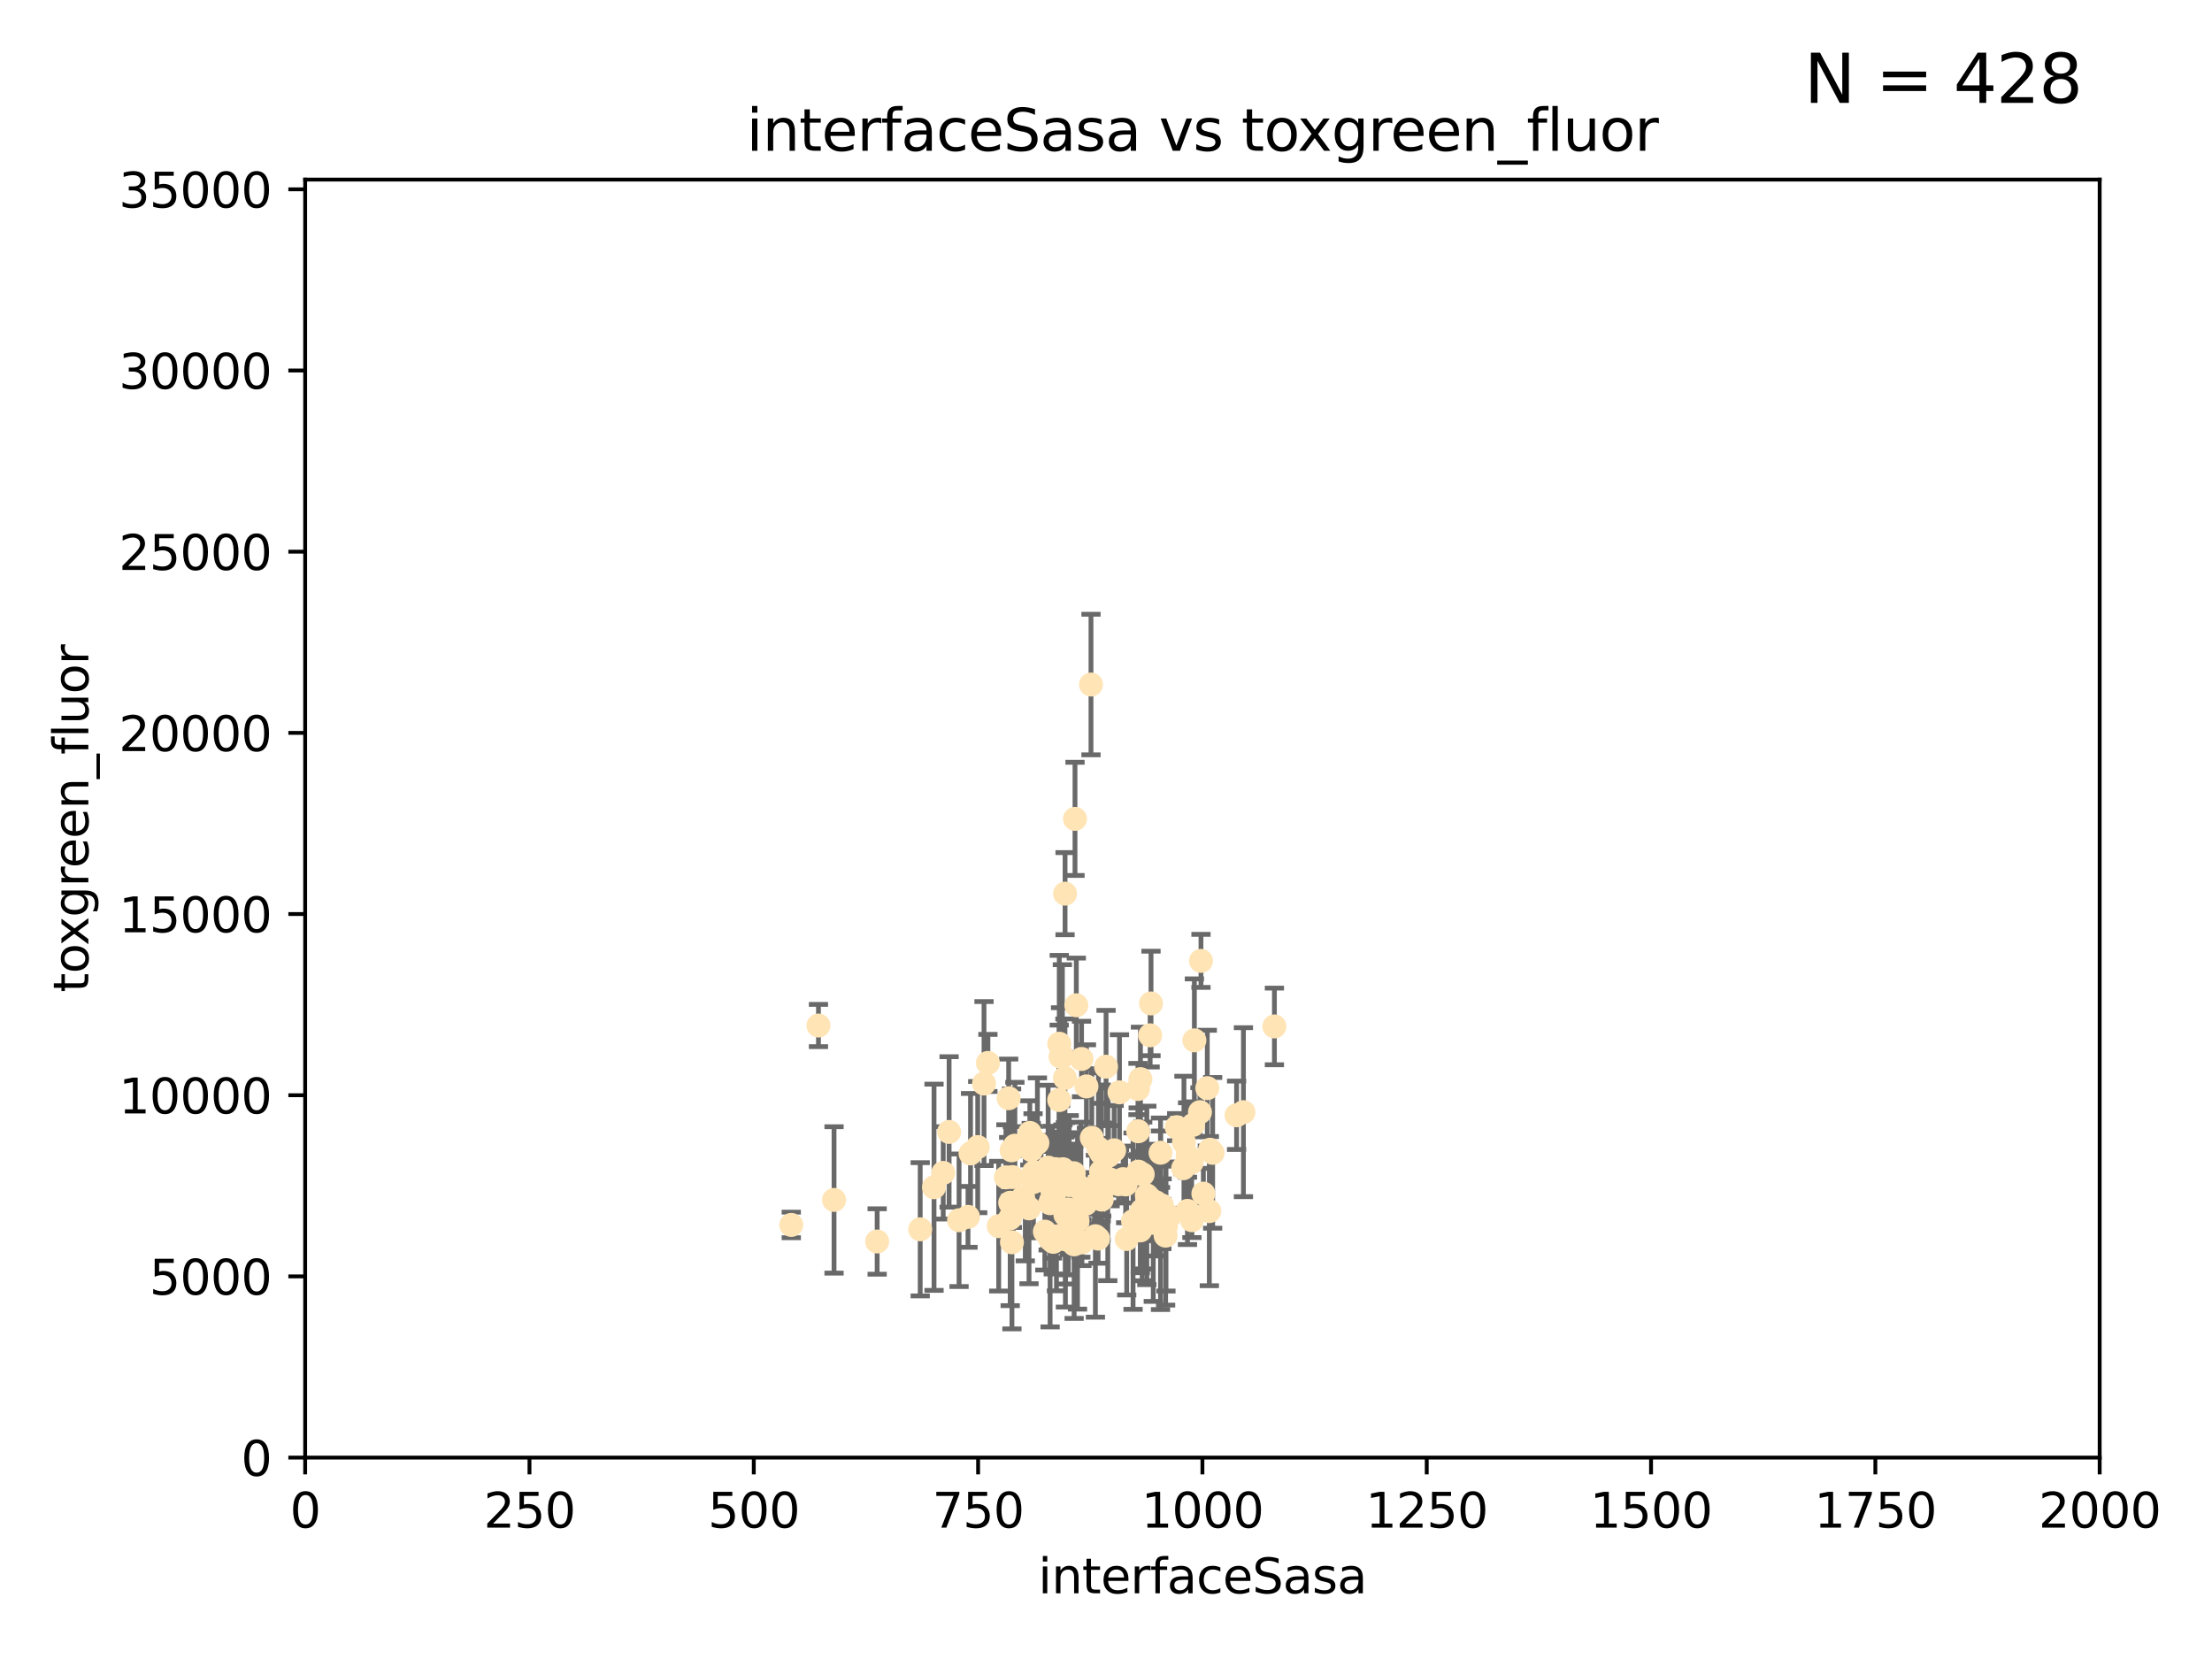 <?xml version="1.0" encoding="utf-8" standalone="no"?>
<!DOCTYPE svg PUBLIC "-//W3C//DTD SVG 1.1//EN"
  "http://www.w3.org/Graphics/SVG/1.1/DTD/svg11.dtd">
<svg xmlns:xlink="http://www.w3.org/1999/xlink" width="460.8pt" height="345.6pt" viewBox="0 0 460.8 345.6" xmlns="http://www.w3.org/2000/svg" version="1.1">
 <defs>
  <style type="text/css">*{stroke-linejoin: round; stroke-linecap: butt}</style>
 </defs>
 <g id="figure_1">
  <g id="patch_1">
   <path d="M 0 345.6 
L 460.8 345.6 
L 460.8 0 
L 0 0 
z
" style="fill: #ffffff"/>
  </g>
  <g id="axes_1">
   <g id="patch_2">
    <path d="M 63.571 303.64 
L 437.4 303.64 
L 437.4 37.411 
L 63.571 37.411 
z
" style="fill: #ffffff"/>
   </g>
   <g id="PathCollection_1">
    <defs>
     <path id="md6f21f3010" d="M 0 1.118 
C 0.297 1.118 0.581 1 0.791 0.791 
C 1 0.581 1.118 0.297 1.118 0 
C 1.118 -0.297 1 -0.581 0.791 -0.791 
C 0.581 -1 0.297 -1.118 0 -1.118 
C -0.297 -1.118 -0.581 -1 -0.791 -0.791 
C -1 -0.581 -1.118 -0.297 -1.118 0 
C -1.118 0.297 -1 0.581 -0.791 0.791 
C -0.581 1 -0.297 1.118 0 1.118 
z
" style="stroke: #ffe4b5"/>
    </defs>
    <g clip-path="url(#p71e984c8d3)">
     <use xlink:href="#md6f21f3010" x="265.484" y="213.825" style="fill: #ffe4b5; stroke: #ffe4b5"/>
     <use xlink:href="#md6f21f3010" x="252.618" y="240.155" style="fill: #ffe4b5; stroke: #ffe4b5"/>
     <use xlink:href="#md6f21f3010" x="259.029" y="231.687" style="fill: #ffe4b5; stroke: #ffe4b5"/>
     <use xlink:href="#md6f21f3010" x="227.273" y="142.599" style="fill: #ffe4b5; stroke: #ffe4b5"/>
     <use xlink:href="#md6f21f3010" x="228.667" y="246.513" style="fill: #ffe4b5; stroke: #ffe4b5"/>
     <use xlink:href="#md6f21f3010" x="249.973" y="231.679" style="fill: #ffe4b5; stroke: #ffe4b5"/>
     <use xlink:href="#md6f21f3010" x="247.374" y="252.25" style="fill: #ffe4b5; stroke: #ffe4b5"/>
     <use xlink:href="#md6f21f3010" x="238.555" y="253.578" style="fill: #ffe4b5; stroke: #ffe4b5"/>
     <use xlink:href="#md6f21f3010" x="239.596" y="215.675" style="fill: #ffe4b5; stroke: #ffe4b5"/>
     <use xlink:href="#md6f21f3010" x="250.684" y="248.655" style="fill: #ffe4b5; stroke: #ffe4b5"/>
     <use xlink:href="#md6f21f3010" x="224.217" y="209.418" style="fill: #ffe4b5; stroke: #ffe4b5"/>
     <use xlink:href="#md6f21f3010" x="250.185" y="200.169" style="fill: #ffe4b5; stroke: #ffe4b5"/>
     <use xlink:href="#md6f21f3010" x="240.248" y="254.736" style="fill: #ffe4b5; stroke: #ffe4b5"/>
     <use xlink:href="#md6f21f3010" x="257.603" y="232.333" style="fill: #ffe4b5; stroke: #ffe4b5"/>
     <use xlink:href="#md6f21f3010" x="238.048" y="244.641" style="fill: #ffe4b5; stroke: #ffe4b5"/>
     <use xlink:href="#md6f21f3010" x="233.018" y="246.695" style="fill: #ffe4b5; stroke: #ffe4b5"/>
     <use xlink:href="#md6f21f3010" x="221.873" y="186.164" style="fill: #ffe4b5; stroke: #ffe4b5"/>
     <use xlink:href="#md6f21f3010" x="248.299" y="254.198" style="fill: #ffe4b5; stroke: #ffe4b5"/>
     <use xlink:href="#md6f21f3010" x="242.82" y="257.412" style="fill: #ffe4b5; stroke: #ffe4b5"/>
     <use xlink:href="#md6f21f3010" x="246.639" y="237.956" style="fill: #ffe4b5; stroke: #ffe4b5"/>
     <use xlink:href="#md6f21f3010" x="220.082" y="257.57" style="fill: #ffe4b5; stroke: #ffe4b5"/>
     <use xlink:href="#md6f21f3010" x="226.151" y="250.774" style="fill: #ffe4b5; stroke: #ffe4b5"/>
     <use xlink:href="#md6f21f3010" x="219.845" y="243.547" style="fill: #ffe4b5; stroke: #ffe4b5"/>
     <use xlink:href="#md6f21f3010" x="236.037" y="254.387" style="fill: #ffe4b5; stroke: #ffe4b5"/>
     <use xlink:href="#md6f21f3010" x="251.927" y="252.297" style="fill: #ffe4b5; stroke: #ffe4b5"/>
     <use xlink:href="#md6f21f3010" x="252.078" y="239.511" style="fill: #ffe4b5; stroke: #ffe4b5"/>
     <use xlink:href="#md6f21f3010" x="225.385" y="258.831" style="fill: #ffe4b5; stroke: #ffe4b5"/>
     <use xlink:href="#md6f21f3010" x="218.753" y="250.649" style="fill: #ffe4b5; stroke: #ffe4b5"/>
     <use xlink:href="#md6f21f3010" x="237.861" y="252.168" style="fill: #ffe4b5; stroke: #ffe4b5"/>
     <use xlink:href="#md6f21f3010" x="232.095" y="239.627" style="fill: #ffe4b5; stroke: #ffe4b5"/>
     <use xlink:href="#md6f21f3010" x="221.944" y="253.074" style="fill: #ffe4b5; stroke: #ffe4b5"/>
     <use xlink:href="#md6f21f3010" x="241.757" y="254.202" style="fill: #ffe4b5; stroke: #ffe4b5"/>
     <use xlink:href="#md6f21f3010" x="226.327" y="226.321" style="fill: #ffe4b5; stroke: #ffe4b5"/>
     <use xlink:href="#md6f21f3010" x="218.533" y="246.526" style="fill: #ffe4b5; stroke: #ffe4b5"/>
     <use xlink:href="#md6f21f3010" x="201.651" y="253.493" style="fill: #ffe4b5; stroke: #ffe4b5"/>
     <use xlink:href="#md6f21f3010" x="211.421" y="238.667" style="fill: #ffe4b5; stroke: #ffe4b5"/>
     <use xlink:href="#md6f21f3010" x="222.493" y="244.926" style="fill: #ffe4b5; stroke: #ffe4b5"/>
     <use xlink:href="#md6f21f3010" x="221.312" y="220.081" style="fill: #ffe4b5; stroke: #ffe4b5"/>
     <use xlink:href="#md6f21f3010" x="246.482" y="243.37" style="fill: #ffe4b5; stroke: #ffe4b5"/>
     <use xlink:href="#md6f21f3010" x="216.11" y="238.096" style="fill: #ffe4b5; stroke: #ffe4b5"/>
     <use xlink:href="#md6f21f3010" x="237.058" y="226.862" style="fill: #ffe4b5; stroke: #ffe4b5"/>
     <use xlink:href="#md6f21f3010" x="228.83" y="239.226" style="fill: #ffe4b5; stroke: #ffe4b5"/>
     <use xlink:href="#md6f21f3010" x="239.514" y="249.666" style="fill: #ffe4b5; stroke: #ffe4b5"/>
     <use xlink:href="#md6f21f3010" x="221.424" y="243.568" style="fill: #ffe4b5; stroke: #ffe4b5"/>
     <use xlink:href="#md6f21f3010" x="221.764" y="257.071" style="fill: #ffe4b5; stroke: #ffe4b5"/>
     <use xlink:href="#md6f21f3010" x="237.577" y="224.803" style="fill: #ffe4b5; stroke: #ffe4b5"/>
     <use xlink:href="#md6f21f3010" x="220.931" y="220.123" style="fill: #ffe4b5; stroke: #ffe4b5"/>
     <use xlink:href="#md6f21f3010" x="247.402" y="240.784" style="fill: #ffe4b5; stroke: #ffe4b5"/>
     <use xlink:href="#md6f21f3010" x="231.261" y="245.717" style="fill: #ffe4b5; stroke: #ffe4b5"/>
     <use xlink:href="#md6f21f3010" x="239.777" y="209.035" style="fill: #ffe4b5; stroke: #ffe4b5"/>
     <use xlink:href="#md6f21f3010" x="248.534" y="234.331" style="fill: #ffe4b5; stroke: #ffe4b5"/>
     <use xlink:href="#md6f21f3010" x="251.502" y="226.673" style="fill: #ffe4b5; stroke: #ffe4b5"/>
     <use xlink:href="#md6f21f3010" x="205.802" y="221.426" style="fill: #ffe4b5; stroke: #ffe4b5"/>
     <use xlink:href="#md6f21f3010" x="229.374" y="244.062" style="fill: #ffe4b5; stroke: #ffe4b5"/>
     <use xlink:href="#md6f21f3010" x="210.806" y="258.795" style="fill: #ffe4b5; stroke: #ffe4b5"/>
     <use xlink:href="#md6f21f3010" x="242.082" y="251.148" style="fill: #ffe4b5; stroke: #ffe4b5"/>
     <use xlink:href="#md6f21f3010" x="214.824" y="239.57" style="fill: #ffe4b5; stroke: #ffe4b5"/>
     <use xlink:href="#md6f21f3010" x="210.895" y="245.207" style="fill: #ffe4b5; stroke: #ffe4b5"/>
     <use xlink:href="#md6f21f3010" x="245.127" y="234.807" style="fill: #ffe4b5; stroke: #ffe4b5"/>
     <use xlink:href="#md6f21f3010" x="219.585" y="248.805" style="fill: #ffe4b5; stroke: #ffe4b5"/>
     <use xlink:href="#md6f21f3010" x="229.394" y="240.184" style="fill: #ffe4b5; stroke: #ffe4b5"/>
     <use xlink:href="#md6f21f3010" x="220.663" y="217.425" style="fill: #ffe4b5; stroke: #ffe4b5"/>
     <use xlink:href="#md6f21f3010" x="173.746" y="249.966" style="fill: #ffe4b5; stroke: #ffe4b5"/>
     <use xlink:href="#md6f21f3010" x="219.247" y="248.35" style="fill: #ffe4b5; stroke: #ffe4b5"/>
     <use xlink:href="#md6f21f3010" x="241.762" y="240.133" style="fill: #ffe4b5; stroke: #ffe4b5"/>
     <use xlink:href="#md6f21f3010" x="248.813" y="216.726" style="fill: #ffe4b5; stroke: #ffe4b5"/>
     <use xlink:href="#md6f21f3010" x="234.716" y="258.105" style="fill: #ffe4b5; stroke: #ffe4b5"/>
     <use xlink:href="#md6f21f3010" x="210.123" y="228.789" style="fill: #ffe4b5; stroke: #ffe4b5"/>
     <use xlink:href="#md6f21f3010" x="230.413" y="222.211" style="fill: #ffe4b5; stroke: #ffe4b5"/>
     <use xlink:href="#md6f21f3010" x="214.363" y="251.723" style="fill: #ffe4b5; stroke: #ffe4b5"/>
     <use xlink:href="#md6f21f3010" x="220.654" y="229.163" style="fill: #ffe4b5; stroke: #ffe4b5"/>
     <use xlink:href="#md6f21f3010" x="228.753" y="258.024" style="fill: #ffe4b5; stroke: #ffe4b5"/>
     <use xlink:href="#md6f21f3010" x="220.473" y="247.091" style="fill: #ffe4b5; stroke: #ffe4b5"/>
     <use xlink:href="#md6f21f3010" x="223.684" y="244.401" style="fill: #ffe4b5; stroke: #ffe4b5"/>
     <use xlink:href="#md6f21f3010" x="210.441" y="250.554" style="fill: #ffe4b5; stroke: #ffe4b5"/>
     <use xlink:href="#md6f21f3010" x="248.245" y="242.174" style="fill: #ffe4b5; stroke: #ffe4b5"/>
     <use xlink:href="#md6f21f3010" x="223.265" y="246.192" style="fill: #ffe4b5; stroke: #ffe4b5"/>
     <use xlink:href="#md6f21f3010" x="223.944" y="170.586" style="fill: #ffe4b5; stroke: #ffe4b5"/>
     <use xlink:href="#md6f21f3010" x="230.927" y="240.771" style="fill: #ffe4b5; stroke: #ffe4b5"/>
     <use xlink:href="#md6f21f3010" x="230.774" y="246.698" style="fill: #ffe4b5; stroke: #ffe4b5"/>
     <use xlink:href="#md6f21f3010" x="237.136" y="244.074" style="fill: #ffe4b5; stroke: #ffe4b5"/>
     <use xlink:href="#md6f21f3010" x="237.931" y="253.326" style="fill: #ffe4b5; stroke: #ffe4b5"/>
     <use xlink:href="#md6f21f3010" x="218.348" y="243.234" style="fill: #ffe4b5; stroke: #ffe4b5"/>
     <use xlink:href="#md6f21f3010" x="229.508" y="249.896" style="fill: #ffe4b5; stroke: #ffe4b5"/>
     <use xlink:href="#md6f21f3010" x="224.691" y="247.06" style="fill: #ffe4b5; stroke: #ffe4b5"/>
     <use xlink:href="#md6f21f3010" x="213.136" y="249.439" style="fill: #ffe4b5; stroke: #ffe4b5"/>
     <use xlink:href="#md6f21f3010" x="221.848" y="224.57" style="fill: #ffe4b5; stroke: #ffe4b5"/>
     <use xlink:href="#md6f21f3010" x="233.207" y="227.553" style="fill: #ffe4b5; stroke: #ffe4b5"/>
     <use xlink:href="#md6f21f3010" x="219.415" y="258.701" style="fill: #ffe4b5; stroke: #ffe4b5"/>
     <use xlink:href="#md6f21f3010" x="238.906" y="249.018" style="fill: #ffe4b5; stroke: #ffe4b5"/>
     <use xlink:href="#md6f21f3010" x="243.585" y="253.376" style="fill: #ffe4b5; stroke: #ffe4b5"/>
     <use xlink:href="#md6f21f3010" x="210.406" y="253.804" style="fill: #ffe4b5; stroke: #ffe4b5"/>
     <use xlink:href="#md6f21f3010" x="222.733" y="246.875" style="fill: #ffe4b5; stroke: #ffe4b5"/>
     <use xlink:href="#md6f21f3010" x="237.544" y="256.316" style="fill: #ffe4b5; stroke: #ffe4b5"/>
     <use xlink:href="#md6f21f3010" x="214.531" y="236.004" style="fill: #ffe4b5; stroke: #ffe4b5"/>
     <use xlink:href="#md6f21f3010" x="225.162" y="247.833" style="fill: #ffe4b5; stroke: #ffe4b5"/>
     <use xlink:href="#md6f21f3010" x="170.501" y="213.635" style="fill: #ffe4b5; stroke: #ffe4b5"/>
     <use xlink:href="#md6f21f3010" x="224.465" y="254.341" style="fill: #ffe4b5; stroke: #ffe4b5"/>
     <use xlink:href="#md6f21f3010" x="234.497" y="246.734" style="fill: #ffe4b5; stroke: #ffe4b5"/>
     <use xlink:href="#md6f21f3010" x="213.589" y="250.957" style="fill: #ffe4b5; stroke: #ffe4b5"/>
     <use xlink:href="#md6f21f3010" x="218.757" y="258.135" style="fill: #ffe4b5; stroke: #ffe4b5"/>
     <use xlink:href="#md6f21f3010" x="223.762" y="259.223" style="fill: #ffe4b5; stroke: #ffe4b5"/>
     <use xlink:href="#md6f21f3010" x="215.282" y="246.248" style="fill: #ffe4b5; stroke: #ffe4b5"/>
     <use xlink:href="#md6f21f3010" x="225.305" y="220.607" style="fill: #ffe4b5; stroke: #ffe4b5"/>
     <use xlink:href="#md6f21f3010" x="227.441" y="237.03" style="fill: #ffe4b5; stroke: #ffe4b5"/>
     <use xlink:href="#md6f21f3010" x="194.576" y="247.324" style="fill: #ffe4b5; stroke: #ffe4b5"/>
     <use xlink:href="#md6f21f3010" x="242.888" y="255.506" style="fill: #ffe4b5; stroke: #ffe4b5"/>
     <use xlink:href="#md6f21f3010" x="221.968" y="258.18" style="fill: #ffe4b5; stroke: #ffe4b5"/>
     <use xlink:href="#md6f21f3010" x="182.727" y="258.627" style="fill: #ffe4b5; stroke: #ffe4b5"/>
     <use xlink:href="#md6f21f3010" x="210.733" y="239.629" style="fill: #ffe4b5; stroke: #ffe4b5"/>
     <use xlink:href="#md6f21f3010" x="202.179" y="240.284" style="fill: #ffe4b5; stroke: #ffe4b5"/>
     <use xlink:href="#md6f21f3010" x="208.05" y="255.432" style="fill: #ffe4b5; stroke: #ffe4b5"/>
     <use xlink:href="#md6f21f3010" x="164.838" y="255.174" style="fill: #ffe4b5; stroke: #ffe4b5"/>
     <use xlink:href="#md6f21f3010" x="191.695" y="256.083" style="fill: #ffe4b5; stroke: #ffe4b5"/>
     <use xlink:href="#md6f21f3010" x="215.204" y="238.868" style="fill: #ffe4b5; stroke: #ffe4b5"/>
     <use xlink:href="#md6f21f3010" x="240.79" y="250.451" style="fill: #ffe4b5; stroke: #ffe4b5"/>
     <use xlink:href="#md6f21f3010" x="242.037" y="254.995" style="fill: #ffe4b5; stroke: #ffe4b5"/>
     <use xlink:href="#md6f21f3010" x="228.194" y="257.524" style="fill: #ffe4b5; stroke: #ffe4b5"/>
     <use xlink:href="#md6f21f3010" x="233.972" y="245.636" style="fill: #ffe4b5; stroke: #ffe4b5"/>
     <use xlink:href="#md6f21f3010" x="217.662" y="256.566" style="fill: #ffe4b5; stroke: #ffe4b5"/>
     <use xlink:href="#md6f21f3010" x="237.106" y="235.661" style="fill: #ffe4b5; stroke: #ffe4b5"/>
     <use xlink:href="#md6f21f3010" x="209.551" y="245.265" style="fill: #ffe4b5; stroke: #ffe4b5"/>
     <use xlink:href="#md6f21f3010" x="204.987" y="225.72" style="fill: #ffe4b5; stroke: #ffe4b5"/>
     <use xlink:href="#md6f21f3010" x="196.49" y="244.334" style="fill: #ffe4b5; stroke: #ffe4b5"/>
     <use xlink:href="#md6f21f3010" x="199.789" y="254.201" style="fill: #ffe4b5; stroke: #ffe4b5"/>
     <use xlink:href="#md6f21f3010" x="215.372" y="244.197" style="fill: #ffe4b5; stroke: #ffe4b5"/>
     <use xlink:href="#md6f21f3010" x="203.677" y="238.955" style="fill: #ffe4b5; stroke: #ffe4b5"/>
     <use xlink:href="#md6f21f3010" x="222.546" y="251.956" style="fill: #ffe4b5; stroke: #ffe4b5"/>
     <use xlink:href="#md6f21f3010" x="197.716" y="235.8" style="fill: #ffe4b5; stroke: #ffe4b5"/>
    </g>
   </g>
   <g id="matplotlib.axis_1">
    <g id="xtick_1">
     <g id="line2d_1">
      <defs>
       <path id="m8d5b7ab61b" d="M 0 0 
L 0 3.5 
" style="stroke: #000000; stroke-width: 0.8"/>
      </defs>
      <g>
       <use xlink:href="#m8d5b7ab61b" x="63.571" y="303.64" style="stroke: #000000; stroke-width: 0.8"/>
      </g>
     </g>
     <g id="text_1">
      <!-- 0 -->
      <g transform="translate(60.39 318.238)scale(0.1 -0.1)">
       <defs>
        <path id="DejaVuSans-30" d="M 2034 4250 
Q 1547 4250 1301 3770 
Q 1056 3291 1056 2328 
Q 1056 1369 1301 889 
Q 1547 409 2034 409 
Q 2525 409 2770 889 
Q 3016 1369 3016 2328 
Q 3016 3291 2770 3770 
Q 2525 4250 2034 4250 
z
M 2034 4750 
Q 2819 4750 3233 4129 
Q 3647 3509 3647 2328 
Q 3647 1150 3233 529 
Q 2819 -91 2034 -91 
Q 1250 -91 836 529 
Q 422 1150 422 2328 
Q 422 3509 836 4129 
Q 1250 4750 2034 4750 
z
" transform="scale(0.016)"/>
       </defs>
       <use xlink:href="#DejaVuSans-30"/>
      </g>
     </g>
    </g>
    <g id="xtick_2">
     <g id="line2d_2">
      <g>
       <use xlink:href="#m8d5b7ab61b" x="110.3" y="303.64" style="stroke: #000000; stroke-width: 0.8"/>
      </g>
     </g>
     <g id="text_2">
      <!-- 250 -->
      <g transform="translate(100.756 318.238)scale(0.1 -0.1)">
       <defs>
        <path id="DejaVuSans-32" d="M 1228 531 
L 3431 531 
L 3431 0 
L 469 0 
L 469 531 
Q 828 903 1448 1529 
Q 2069 2156 2228 2338 
Q 2531 2678 2651 2914 
Q 2772 3150 2772 3378 
Q 2772 3750 2511 3984 
Q 2250 4219 1831 4219 
Q 1534 4219 1204 4116 
Q 875 4013 500 3803 
L 500 4441 
Q 881 4594 1212 4672 
Q 1544 4750 1819 4750 
Q 2544 4750 2975 4387 
Q 3406 4025 3406 3419 
Q 3406 3131 3298 2873 
Q 3191 2616 2906 2266 
Q 2828 2175 2409 1742 
Q 1991 1309 1228 531 
z
" transform="scale(0.016)"/>
        <path id="DejaVuSans-35" d="M 691 4666 
L 3169 4666 
L 3169 4134 
L 1269 4134 
L 1269 2991 
Q 1406 3038 1543 3061 
Q 1681 3084 1819 3084 
Q 2600 3084 3056 2656 
Q 3513 2228 3513 1497 
Q 3513 744 3044 326 
Q 2575 -91 1722 -91 
Q 1428 -91 1123 -41 
Q 819 9 494 109 
L 494 744 
Q 775 591 1075 516 
Q 1375 441 1709 441 
Q 2250 441 2565 725 
Q 2881 1009 2881 1497 
Q 2881 1984 2565 2268 
Q 2250 2553 1709 2553 
Q 1456 2553 1204 2497 
Q 953 2441 691 2322 
L 691 4666 
z
" transform="scale(0.016)"/>
       </defs>
       <use xlink:href="#DejaVuSans-32"/>
       <use xlink:href="#DejaVuSans-35" x="63.623"/>
       <use xlink:href="#DejaVuSans-30" x="127.246"/>
      </g>
     </g>
    </g>
    <g id="xtick_3">
     <g id="line2d_3">
      <g>
       <use xlink:href="#m8d5b7ab61b" x="157.028" y="303.64" style="stroke: #000000; stroke-width: 0.8"/>
      </g>
     </g>
     <g id="text_3">
      <!-- 500 -->
      <g transform="translate(147.485 318.238)scale(0.1 -0.1)">
       <use xlink:href="#DejaVuSans-35"/>
       <use xlink:href="#DejaVuSans-30" x="63.623"/>
       <use xlink:href="#DejaVuSans-30" x="127.246"/>
      </g>
     </g>
    </g>
    <g id="xtick_4">
     <g id="line2d_4">
      <g>
       <use xlink:href="#m8d5b7ab61b" x="203.757" y="303.64" style="stroke: #000000; stroke-width: 0.8"/>
      </g>
     </g>
     <g id="text_4">
      <!-- 750 -->
      <g transform="translate(194.213 318.238)scale(0.1 -0.1)">
       <defs>
        <path id="DejaVuSans-37" d="M 525 4666 
L 3525 4666 
L 3525 4397 
L 1831 0 
L 1172 0 
L 2766 4134 
L 525 4134 
L 525 4666 
z
" transform="scale(0.016)"/>
       </defs>
       <use xlink:href="#DejaVuSans-37"/>
       <use xlink:href="#DejaVuSans-35" x="63.623"/>
       <use xlink:href="#DejaVuSans-30" x="127.246"/>
      </g>
     </g>
    </g>
    <g id="xtick_5">
     <g id="line2d_5">
      <g>
       <use xlink:href="#m8d5b7ab61b" x="250.486" y="303.64" style="stroke: #000000; stroke-width: 0.8"/>
      </g>
     </g>
     <g id="text_5">
      <!-- 1000 -->
      <g transform="translate(237.761 318.238)scale(0.1 -0.1)">
       <defs>
        <path id="DejaVuSans-31" d="M 794 531 
L 1825 531 
L 1825 4091 
L 703 3866 
L 703 4441 
L 1819 4666 
L 2450 4666 
L 2450 531 
L 3481 531 
L 3481 0 
L 794 0 
L 794 531 
z
" transform="scale(0.016)"/>
       </defs>
       <use xlink:href="#DejaVuSans-31"/>
       <use xlink:href="#DejaVuSans-30" x="63.623"/>
       <use xlink:href="#DejaVuSans-30" x="127.246"/>
       <use xlink:href="#DejaVuSans-30" x="190.869"/>
      </g>
     </g>
    </g>
    <g id="xtick_6">
     <g id="line2d_6">
      <g>
       <use xlink:href="#m8d5b7ab61b" x="297.214" y="303.64" style="stroke: #000000; stroke-width: 0.8"/>
      </g>
     </g>
     <g id="text_6">
      <!-- 1250 -->
      <g transform="translate(284.489 318.238)scale(0.1 -0.1)">
       <use xlink:href="#DejaVuSans-31"/>
       <use xlink:href="#DejaVuSans-32" x="63.623"/>
       <use xlink:href="#DejaVuSans-35" x="127.246"/>
       <use xlink:href="#DejaVuSans-30" x="190.869"/>
      </g>
     </g>
    </g>
    <g id="xtick_7">
     <g id="line2d_7">
      <g>
       <use xlink:href="#m8d5b7ab61b" x="343.943" y="303.64" style="stroke: #000000; stroke-width: 0.8"/>
      </g>
     </g>
     <g id="text_7">
      <!-- 1500 -->
      <g transform="translate(331.218 318.238)scale(0.1 -0.1)">
       <use xlink:href="#DejaVuSans-31"/>
       <use xlink:href="#DejaVuSans-35" x="63.623"/>
       <use xlink:href="#DejaVuSans-30" x="127.246"/>
       <use xlink:href="#DejaVuSans-30" x="190.869"/>
      </g>
     </g>
    </g>
    <g id="xtick_8">
     <g id="line2d_8">
      <g>
       <use xlink:href="#m8d5b7ab61b" x="390.671" y="303.64" style="stroke: #000000; stroke-width: 0.8"/>
      </g>
     </g>
     <g id="text_8">
      <!-- 1750 -->
      <g transform="translate(377.946 318.238)scale(0.1 -0.1)">
       <use xlink:href="#DejaVuSans-31"/>
       <use xlink:href="#DejaVuSans-37" x="63.623"/>
       <use xlink:href="#DejaVuSans-35" x="127.246"/>
       <use xlink:href="#DejaVuSans-30" x="190.869"/>
      </g>
     </g>
    </g>
    <g id="xtick_9">
     <g id="line2d_9">
      <g>
       <use xlink:href="#m8d5b7ab61b" x="437.4" y="303.64" style="stroke: #000000; stroke-width: 0.8"/>
      </g>
     </g>
     <g id="text_9">
      <!-- 2000 -->
      <g transform="translate(424.675 318.238)scale(0.1 -0.1)">
       <use xlink:href="#DejaVuSans-32"/>
       <use xlink:href="#DejaVuSans-30" x="63.623"/>
       <use xlink:href="#DejaVuSans-30" x="127.246"/>
       <use xlink:href="#DejaVuSans-30" x="190.869"/>
      </g>
     </g>
    </g>
    <g id="text_10">
     <!-- interfaceSasa -->
     <g transform="translate(216.279 331.917)scale(0.1 -0.1)">
      <defs>
       <path id="DejaVuSans-69" d="M 603 3500 
L 1178 3500 
L 1178 0 
L 603 0 
L 603 3500 
z
M 603 4863 
L 1178 4863 
L 1178 4134 
L 603 4134 
L 603 4863 
z
" transform="scale(0.016)"/>
       <path id="DejaVuSans-6e" d="M 3513 2113 
L 3513 0 
L 2938 0 
L 2938 2094 
Q 2938 2591 2744 2837 
Q 2550 3084 2163 3084 
Q 1697 3084 1428 2787 
Q 1159 2491 1159 1978 
L 1159 0 
L 581 0 
L 581 3500 
L 1159 3500 
L 1159 2956 
Q 1366 3272 1645 3428 
Q 1925 3584 2291 3584 
Q 2894 3584 3203 3211 
Q 3513 2838 3513 2113 
z
" transform="scale(0.016)"/>
       <path id="DejaVuSans-74" d="M 1172 4494 
L 1172 3500 
L 2356 3500 
L 2356 3053 
L 1172 3053 
L 1172 1153 
Q 1172 725 1289 603 
Q 1406 481 1766 481 
L 2356 481 
L 2356 0 
L 1766 0 
Q 1100 0 847 248 
Q 594 497 594 1153 
L 594 3053 
L 172 3053 
L 172 3500 
L 594 3500 
L 594 4494 
L 1172 4494 
z
" transform="scale(0.016)"/>
       <path id="DejaVuSans-65" d="M 3597 1894 
L 3597 1613 
L 953 1613 
Q 991 1019 1311 708 
Q 1631 397 2203 397 
Q 2534 397 2845 478 
Q 3156 559 3463 722 
L 3463 178 
Q 3153 47 2828 -22 
Q 2503 -91 2169 -91 
Q 1331 -91 842 396 
Q 353 884 353 1716 
Q 353 2575 817 3079 
Q 1281 3584 2069 3584 
Q 2775 3584 3186 3129 
Q 3597 2675 3597 1894 
z
M 3022 2063 
Q 3016 2534 2758 2815 
Q 2500 3097 2075 3097 
Q 1594 3097 1305 2825 
Q 1016 2553 972 2059 
L 3022 2063 
z
" transform="scale(0.016)"/>
       <path id="DejaVuSans-72" d="M 2631 2963 
Q 2534 3019 2420 3045 
Q 2306 3072 2169 3072 
Q 1681 3072 1420 2755 
Q 1159 2438 1159 1844 
L 1159 0 
L 581 0 
L 581 3500 
L 1159 3500 
L 1159 2956 
Q 1341 3275 1631 3429 
Q 1922 3584 2338 3584 
Q 2397 3584 2469 3576 
Q 2541 3569 2628 3553 
L 2631 2963 
z
" transform="scale(0.016)"/>
       <path id="DejaVuSans-66" d="M 2375 4863 
L 2375 4384 
L 1825 4384 
Q 1516 4384 1395 4259 
Q 1275 4134 1275 3809 
L 1275 3500 
L 2222 3500 
L 2222 3053 
L 1275 3053 
L 1275 0 
L 697 0 
L 697 3053 
L 147 3053 
L 147 3500 
L 697 3500 
L 697 3744 
Q 697 4328 969 4595 
Q 1241 4863 1831 4863 
L 2375 4863 
z
" transform="scale(0.016)"/>
       <path id="DejaVuSans-61" d="M 2194 1759 
Q 1497 1759 1228 1600 
Q 959 1441 959 1056 
Q 959 750 1161 570 
Q 1363 391 1709 391 
Q 2188 391 2477 730 
Q 2766 1069 2766 1631 
L 2766 1759 
L 2194 1759 
z
M 3341 1997 
L 3341 0 
L 2766 0 
L 2766 531 
Q 2569 213 2275 61 
Q 1981 -91 1556 -91 
Q 1019 -91 701 211 
Q 384 513 384 1019 
Q 384 1609 779 1909 
Q 1175 2209 1959 2209 
L 2766 2209 
L 2766 2266 
Q 2766 2663 2505 2880 
Q 2244 3097 1772 3097 
Q 1472 3097 1187 3025 
Q 903 2953 641 2809 
L 641 3341 
Q 956 3463 1253 3523 
Q 1550 3584 1831 3584 
Q 2591 3584 2966 3190 
Q 3341 2797 3341 1997 
z
" transform="scale(0.016)"/>
       <path id="DejaVuSans-63" d="M 3122 3366 
L 3122 2828 
Q 2878 2963 2633 3030 
Q 2388 3097 2138 3097 
Q 1578 3097 1268 2742 
Q 959 2388 959 1747 
Q 959 1106 1268 751 
Q 1578 397 2138 397 
Q 2388 397 2633 464 
Q 2878 531 3122 666 
L 3122 134 
Q 2881 22 2623 -34 
Q 2366 -91 2075 -91 
Q 1284 -91 818 406 
Q 353 903 353 1747 
Q 353 2603 823 3093 
Q 1294 3584 2113 3584 
Q 2378 3584 2631 3529 
Q 2884 3475 3122 3366 
z
" transform="scale(0.016)"/>
       <path id="DejaVuSans-53" d="M 3425 4513 
L 3425 3897 
Q 3066 4069 2747 4153 
Q 2428 4238 2131 4238 
Q 1616 4238 1336 4038 
Q 1056 3838 1056 3469 
Q 1056 3159 1242 3001 
Q 1428 2844 1947 2747 
L 2328 2669 
Q 3034 2534 3370 2195 
Q 3706 1856 3706 1288 
Q 3706 609 3251 259 
Q 2797 -91 1919 -91 
Q 1588 -91 1214 -16 
Q 841 59 441 206 
L 441 856 
Q 825 641 1194 531 
Q 1563 422 1919 422 
Q 2459 422 2753 634 
Q 3047 847 3047 1241 
Q 3047 1584 2836 1778 
Q 2625 1972 2144 2069 
L 1759 2144 
Q 1053 2284 737 2584 
Q 422 2884 422 3419 
Q 422 4038 858 4394 
Q 1294 4750 2059 4750 
Q 2388 4750 2728 4690 
Q 3069 4631 3425 4513 
z
" transform="scale(0.016)"/>
       <path id="DejaVuSans-73" d="M 2834 3397 
L 2834 2853 
Q 2591 2978 2328 3040 
Q 2066 3103 1784 3103 
Q 1356 3103 1142 2972 
Q 928 2841 928 2578 
Q 928 2378 1081 2264 
Q 1234 2150 1697 2047 
L 1894 2003 
Q 2506 1872 2764 1633 
Q 3022 1394 3022 966 
Q 3022 478 2636 193 
Q 2250 -91 1575 -91 
Q 1294 -91 989 -36 
Q 684 19 347 128 
L 347 722 
Q 666 556 975 473 
Q 1284 391 1588 391 
Q 1994 391 2212 530 
Q 2431 669 2431 922 
Q 2431 1156 2273 1281 
Q 2116 1406 1581 1522 
L 1381 1569 
Q 847 1681 609 1914 
Q 372 2147 372 2553 
Q 372 3047 722 3315 
Q 1072 3584 1716 3584 
Q 2034 3584 2315 3537 
Q 2597 3491 2834 3397 
z
" transform="scale(0.016)"/>
      </defs>
      <use xlink:href="#DejaVuSans-69"/>
      <use xlink:href="#DejaVuSans-6e" x="27.783"/>
      <use xlink:href="#DejaVuSans-74" x="91.162"/>
      <use xlink:href="#DejaVuSans-65" x="130.371"/>
      <use xlink:href="#DejaVuSans-72" x="191.895"/>
      <use xlink:href="#DejaVuSans-66" x="233.008"/>
      <use xlink:href="#DejaVuSans-61" x="268.213"/>
      <use xlink:href="#DejaVuSans-63" x="329.492"/>
      <use xlink:href="#DejaVuSans-65" x="384.473"/>
      <use xlink:href="#DejaVuSans-53" x="445.996"/>
      <use xlink:href="#DejaVuSans-61" x="509.473"/>
      <use xlink:href="#DejaVuSans-73" x="570.752"/>
      <use xlink:href="#DejaVuSans-61" x="622.852"/>
     </g>
    </g>
   </g>
   <g id="matplotlib.axis_2">
    <g id="ytick_1">
     <g id="line2d_10">
      <defs>
       <path id="mabd462cba7" d="M 0 0 
L -3.5 0 
" style="stroke: #000000; stroke-width: 0.8"/>
      </defs>
      <g>
       <use xlink:href="#mabd462cba7" x="63.571" y="303.64" style="stroke: #000000; stroke-width: 0.8"/>
      </g>
     </g>
     <g id="text_11">
      <!-- 0 -->
      <g transform="translate(50.209 307.439)scale(0.1 -0.1)">
       <use xlink:href="#DejaVuSans-30"/>
      </g>
     </g>
    </g>
    <g id="ytick_2">
     <g id="line2d_11">
      <g>
       <use xlink:href="#mabd462cba7" x="63.571" y="265.897" style="stroke: #000000; stroke-width: 0.8"/>
      </g>
     </g>
     <g id="text_12">
      <!-- 5000 -->
      <g transform="translate(31.121 269.696)scale(0.1 -0.1)">
       <use xlink:href="#DejaVuSans-35"/>
       <use xlink:href="#DejaVuSans-30" x="63.623"/>
       <use xlink:href="#DejaVuSans-30" x="127.246"/>
       <use xlink:href="#DejaVuSans-30" x="190.869"/>
      </g>
     </g>
    </g>
    <g id="ytick_3">
     <g id="line2d_12">
      <g>
       <use xlink:href="#mabd462cba7" x="63.571" y="228.154" style="stroke: #000000; stroke-width: 0.8"/>
      </g>
     </g>
     <g id="text_13">
      <!-- 10000 -->
      <g transform="translate(24.759 231.953)scale(0.1 -0.1)">
       <use xlink:href="#DejaVuSans-31"/>
       <use xlink:href="#DejaVuSans-30" x="63.623"/>
       <use xlink:href="#DejaVuSans-30" x="127.246"/>
       <use xlink:href="#DejaVuSans-30" x="190.869"/>
       <use xlink:href="#DejaVuSans-30" x="254.492"/>
      </g>
     </g>
    </g>
    <g id="ytick_4">
     <g id="line2d_13">
      <g>
       <use xlink:href="#mabd462cba7" x="63.571" y="190.411" style="stroke: #000000; stroke-width: 0.8"/>
      </g>
     </g>
     <g id="text_14">
      <!-- 15000 -->
      <g transform="translate(24.759 194.21)scale(0.1 -0.1)">
       <use xlink:href="#DejaVuSans-31"/>
       <use xlink:href="#DejaVuSans-35" x="63.623"/>
       <use xlink:href="#DejaVuSans-30" x="127.246"/>
       <use xlink:href="#DejaVuSans-30" x="190.869"/>
       <use xlink:href="#DejaVuSans-30" x="254.492"/>
      </g>
     </g>
    </g>
    <g id="ytick_5">
     <g id="line2d_14">
      <g>
       <use xlink:href="#mabd462cba7" x="63.571" y="152.668" style="stroke: #000000; stroke-width: 0.8"/>
      </g>
     </g>
     <g id="text_15">
      <!-- 20000 -->
      <g transform="translate(24.759 156.467)scale(0.1 -0.1)">
       <use xlink:href="#DejaVuSans-32"/>
       <use xlink:href="#DejaVuSans-30" x="63.623"/>
       <use xlink:href="#DejaVuSans-30" x="127.246"/>
       <use xlink:href="#DejaVuSans-30" x="190.869"/>
       <use xlink:href="#DejaVuSans-30" x="254.492"/>
      </g>
     </g>
    </g>
    <g id="ytick_6">
     <g id="line2d_15">
      <g>
       <use xlink:href="#mabd462cba7" x="63.571" y="114.925" style="stroke: #000000; stroke-width: 0.8"/>
      </g>
     </g>
     <g id="text_16">
      <!-- 25000 -->
      <g transform="translate(24.759 118.724)scale(0.1 -0.1)">
       <use xlink:href="#DejaVuSans-32"/>
       <use xlink:href="#DejaVuSans-35" x="63.623"/>
       <use xlink:href="#DejaVuSans-30" x="127.246"/>
       <use xlink:href="#DejaVuSans-30" x="190.869"/>
       <use xlink:href="#DejaVuSans-30" x="254.492"/>
      </g>
     </g>
    </g>
    <g id="ytick_7">
     <g id="line2d_16">
      <g>
       <use xlink:href="#mabd462cba7" x="63.571" y="77.181" style="stroke: #000000; stroke-width: 0.8"/>
      </g>
     </g>
     <g id="text_17">
      <!-- 30000 -->
      <g transform="translate(24.759 80.981)scale(0.1 -0.1)">
       <defs>
        <path id="DejaVuSans-33" d="M 2597 2516 
Q 3050 2419 3304 2112 
Q 3559 1806 3559 1356 
Q 3559 666 3084 287 
Q 2609 -91 1734 -91 
Q 1441 -91 1130 -33 
Q 819 25 488 141 
L 488 750 
Q 750 597 1062 519 
Q 1375 441 1716 441 
Q 2309 441 2620 675 
Q 2931 909 2931 1356 
Q 2931 1769 2642 2001 
Q 2353 2234 1838 2234 
L 1294 2234 
L 1294 2753 
L 1863 2753 
Q 2328 2753 2575 2939 
Q 2822 3125 2822 3475 
Q 2822 3834 2567 4026 
Q 2313 4219 1838 4219 
Q 1578 4219 1281 4162 
Q 984 4106 628 3988 
L 628 4550 
Q 988 4650 1302 4700 
Q 1616 4750 1894 4750 
Q 2613 4750 3031 4423 
Q 3450 4097 3450 3541 
Q 3450 3153 3228 2886 
Q 3006 2619 2597 2516 
z
" transform="scale(0.016)"/>
       </defs>
       <use xlink:href="#DejaVuSans-33"/>
       <use xlink:href="#DejaVuSans-30" x="63.623"/>
       <use xlink:href="#DejaVuSans-30" x="127.246"/>
       <use xlink:href="#DejaVuSans-30" x="190.869"/>
       <use xlink:href="#DejaVuSans-30" x="254.492"/>
      </g>
     </g>
    </g>
    <g id="ytick_8">
     <g id="line2d_17">
      <g>
       <use xlink:href="#mabd462cba7" x="63.571" y="39.438" style="stroke: #000000; stroke-width: 0.8"/>
      </g>
     </g>
     <g id="text_18">
      <!-- 35000 -->
      <g transform="translate(24.759 43.238)scale(0.1 -0.1)">
       <use xlink:href="#DejaVuSans-33"/>
       <use xlink:href="#DejaVuSans-35" x="63.623"/>
       <use xlink:href="#DejaVuSans-30" x="127.246"/>
       <use xlink:href="#DejaVuSans-30" x="190.869"/>
       <use xlink:href="#DejaVuSans-30" x="254.492"/>
      </g>
     </g>
    </g>
    <g id="text_19">
     <!-- toxgreen_fluor -->
     <g transform="translate(18.401 206.72)rotate(-90)scale(0.1 -0.1)">
      <defs>
       <path id="DejaVuSans-6f" d="M 1959 3097 
Q 1497 3097 1228 2736 
Q 959 2375 959 1747 
Q 959 1119 1226 758 
Q 1494 397 1959 397 
Q 2419 397 2687 759 
Q 2956 1122 2956 1747 
Q 2956 2369 2687 2733 
Q 2419 3097 1959 3097 
z
M 1959 3584 
Q 2709 3584 3137 3096 
Q 3566 2609 3566 1747 
Q 3566 888 3137 398 
Q 2709 -91 1959 -91 
Q 1206 -91 779 398 
Q 353 888 353 1747 
Q 353 2609 779 3096 
Q 1206 3584 1959 3584 
z
" transform="scale(0.016)"/>
       <path id="DejaVuSans-78" d="M 3513 3500 
L 2247 1797 
L 3578 0 
L 2900 0 
L 1881 1375 
L 863 0 
L 184 0 
L 1544 1831 
L 300 3500 
L 978 3500 
L 1906 2253 
L 2834 3500 
L 3513 3500 
z
" transform="scale(0.016)"/>
       <path id="DejaVuSans-67" d="M 2906 1791 
Q 2906 2416 2648 2759 
Q 2391 3103 1925 3103 
Q 1463 3103 1205 2759 
Q 947 2416 947 1791 
Q 947 1169 1205 825 
Q 1463 481 1925 481 
Q 2391 481 2648 825 
Q 2906 1169 2906 1791 
z
M 3481 434 
Q 3481 -459 3084 -895 
Q 2688 -1331 1869 -1331 
Q 1566 -1331 1297 -1286 
Q 1028 -1241 775 -1147 
L 775 -588 
Q 1028 -725 1275 -790 
Q 1522 -856 1778 -856 
Q 2344 -856 2625 -561 
Q 2906 -266 2906 331 
L 2906 616 
Q 2728 306 2450 153 
Q 2172 0 1784 0 
Q 1141 0 747 490 
Q 353 981 353 1791 
Q 353 2603 747 3093 
Q 1141 3584 1784 3584 
Q 2172 3584 2450 3431 
Q 2728 3278 2906 2969 
L 2906 3500 
L 3481 3500 
L 3481 434 
z
" transform="scale(0.016)"/>
       <path id="DejaVuSans-5f" d="M 3263 -1063 
L 3263 -1509 
L -63 -1509 
L -63 -1063 
L 3263 -1063 
z
" transform="scale(0.016)"/>
       <path id="DejaVuSans-6c" d="M 603 4863 
L 1178 4863 
L 1178 0 
L 603 0 
L 603 4863 
z
" transform="scale(0.016)"/>
       <path id="DejaVuSans-75" d="M 544 1381 
L 544 3500 
L 1119 3500 
L 1119 1403 
Q 1119 906 1312 657 
Q 1506 409 1894 409 
Q 2359 409 2629 706 
Q 2900 1003 2900 1516 
L 2900 3500 
L 3475 3500 
L 3475 0 
L 2900 0 
L 2900 538 
Q 2691 219 2414 64 
Q 2138 -91 1772 -91 
Q 1169 -91 856 284 
Q 544 659 544 1381 
z
M 1991 3584 
L 1991 3584 
z
" transform="scale(0.016)"/>
      </defs>
      <use xlink:href="#DejaVuSans-74"/>
      <use xlink:href="#DejaVuSans-6f" x="39.209"/>
      <use xlink:href="#DejaVuSans-78" x="97.266"/>
      <use xlink:href="#DejaVuSans-67" x="156.445"/>
      <use xlink:href="#DejaVuSans-72" x="219.922"/>
      <use xlink:href="#DejaVuSans-65" x="258.785"/>
      <use xlink:href="#DejaVuSans-65" x="320.309"/>
      <use xlink:href="#DejaVuSans-6e" x="381.832"/>
      <use xlink:href="#DejaVuSans-5f" x="445.211"/>
      <use xlink:href="#DejaVuSans-66" x="495.211"/>
      <use xlink:href="#DejaVuSans-6c" x="530.416"/>
      <use xlink:href="#DejaVuSans-75" x="558.199"/>
      <use xlink:href="#DejaVuSans-6f" x="621.578"/>
      <use xlink:href="#DejaVuSans-72" x="682.76"/>
     </g>
    </g>
   </g>
   <g id="LineCollection_1">
    <path d="M 265.484 221.812 
L 265.484 205.839 
" clip-path="url(#p71e984c8d3)" style="fill: none; stroke: #696969"/>
    <path d="M 252.618 255.851 
L 252.618 224.458 
" clip-path="url(#p71e984c8d3)" style="fill: none; stroke: #696969"/>
    <path d="M 259.029 249.288 
L 259.029 214.086 
" clip-path="url(#p71e984c8d3)" style="fill: none; stroke: #696969"/>
    <path d="M 227.273 157.242 
L 227.273 127.957 
" clip-path="url(#p71e984c8d3)" style="fill: none; stroke: #696969"/>
    <path d="M 228.667 255.88 
L 228.667 237.147 
" clip-path="url(#p71e984c8d3)" style="fill: none; stroke: #696969"/>
    <path d="M 249.973 236.76 
L 249.973 226.598 
" clip-path="url(#p71e984c8d3)" style="fill: none; stroke: #696969"/>
    <path d="M 247.374 259.258 
L 247.374 245.242 
" clip-path="url(#p71e984c8d3)" style="fill: none; stroke: #696969"/>
    <path d="M 238.555 264.386 
L 238.555 242.77 
" clip-path="url(#p71e984c8d3)" style="fill: none; stroke: #696969"/>
    <path d="M 239.596 222.264 
L 239.596 209.086 
" clip-path="url(#p71e984c8d3)" style="fill: none; stroke: #696969"/>
    <path d="M 250.684 253.921 
L 250.684 243.389 
" clip-path="url(#p71e984c8d3)" style="fill: none; stroke: #696969"/>
    <path d="M 224.217 219.25 
L 224.217 199.587 
" clip-path="url(#p71e984c8d3)" style="fill: none; stroke: #696969"/>
    <path d="M 250.185 205.695 
L 250.185 194.642 
" clip-path="url(#p71e984c8d3)" style="fill: none; stroke: #696969"/>
    <path d="M 240.248 271.106 
L 240.248 238.366 
" clip-path="url(#p71e984c8d3)" style="fill: none; stroke: #696969"/>
    <path d="M 257.603 239.456 
L 257.603 225.21 
" clip-path="url(#p71e984c8d3)" style="fill: none; stroke: #696969"/>
    <path d="M 238.048 255.534 
L 238.048 233.749 
" clip-path="url(#p71e984c8d3)" style="fill: none; stroke: #696969"/>
    <path d="M 233.018 250.509 
L 233.018 242.881 
" clip-path="url(#p71e984c8d3)" style="fill: none; stroke: #696969"/>
    <path d="M 221.873 194.716 
L 221.873 177.611 
" clip-path="url(#p71e984c8d3)" style="fill: none; stroke: #696969"/>
    <path d="M 248.299 257.807 
L 248.299 250.589 
" clip-path="url(#p71e984c8d3)" style="fill: none; stroke: #696969"/>
    <path d="M 242.82 271.88 
L 242.82 242.943 
" clip-path="url(#p71e984c8d3)" style="fill: none; stroke: #696969"/>
    <path d="M 246.639 251.711 
L 246.639 224.2 
" clip-path="url(#p71e984c8d3)" style="fill: none; stroke: #696969"/>
    <path d="M 220.082 268.903 
L 220.082 246.237 
" clip-path="url(#p71e984c8d3)" style="fill: none; stroke: #696969"/>
    <path d="M 226.151 257.283 
L 226.151 244.264 
" clip-path="url(#p71e984c8d3)" style="fill: none; stroke: #696969"/>
    <path d="M 219.845 250.775 
L 219.845 236.318 
" clip-path="url(#p71e984c8d3)" style="fill: none; stroke: #696969"/>
    <path d="M 236.037 272.756 
L 236.037 236.018 
" clip-path="url(#p71e984c8d3)" style="fill: none; stroke: #696969"/>
    <path d="M 251.927 267.831 
L 251.927 236.764 
" clip-path="url(#p71e984c8d3)" style="fill: none; stroke: #696969"/>
    <path d="M 252.078 239.932 
L 252.078 239.091 
" clip-path="url(#p71e984c8d3)" style="fill: none; stroke: #696969"/>
    <path d="M 225.385 263.644 
L 225.385 254.018 
" clip-path="url(#p71e984c8d3)" style="fill: none; stroke: #696969"/>
    <path d="M 218.753 259.603 
L 218.753 241.696 
" clip-path="url(#p71e984c8d3)" style="fill: none; stroke: #696969"/>
    <path d="M 237.861 264.37 
L 237.861 239.965 
" clip-path="url(#p71e984c8d3)" style="fill: none; stroke: #696969"/>
    <path d="M 232.095 248.958 
L 232.095 230.297 
" clip-path="url(#p71e984c8d3)" style="fill: none; stroke: #696969"/>
    <path d="M 221.944 272.282 
L 221.944 233.866 
" clip-path="url(#p71e984c8d3)" style="fill: none; stroke: #696969"/>
    <path d="M 241.757 272.798 
L 241.757 235.605 
" clip-path="url(#p71e984c8d3)" style="fill: none; stroke: #696969"/>
    <path d="M 226.327 234.989 
L 226.327 217.653 
" clip-path="url(#p71e984c8d3)" style="fill: none; stroke: #696969"/>
    <path d="M 218.533 256.54 
L 218.533 236.513 
" clip-path="url(#p71e984c8d3)" style="fill: none; stroke: #696969"/>
    <path d="M 201.651 259.828 
L 201.651 247.157 
" clip-path="url(#p71e984c8d3)" style="fill: none; stroke: #696969"/>
    <path d="M 211.421 251.868 
L 211.421 225.466 
" clip-path="url(#p71e984c8d3)" style="fill: none; stroke: #696969"/>
    <path d="M 222.493 247.692 
L 222.493 242.16 
" clip-path="url(#p71e984c8d3)" style="fill: none; stroke: #696969"/>
    <path d="M 221.312 239.201 
L 221.312 200.961 
" clip-path="url(#p71e984c8d3)" style="fill: none; stroke: #696969"/>
    <path d="M 246.482 244.507 
L 246.482 242.233 
" clip-path="url(#p71e984c8d3)" style="fill: none; stroke: #696969"/>
    <path d="M 216.11 251.645 
L 216.11 224.547 
" clip-path="url(#p71e984c8d3)" style="fill: none; stroke: #696969"/>
    <path d="M 237.058 232.203 
L 237.058 221.521 
" clip-path="url(#p71e984c8d3)" style="fill: none; stroke: #696969"/>
    <path d="M 228.83 254.943 
L 228.83 223.509 
" clip-path="url(#p71e984c8d3)" style="fill: none; stroke: #696969"/>
    <path d="M 239.514 258.494 
L 239.514 240.838 
" clip-path="url(#p71e984c8d3)" style="fill: none; stroke: #696969"/>
    <path d="M 221.424 252.8 
L 221.424 234.336 
" clip-path="url(#p71e984c8d3)" style="fill: none; stroke: #696969"/>
    <path d="M 221.764 260.724 
L 221.764 253.419 
" clip-path="url(#p71e984c8d3)" style="fill: none; stroke: #696969"/>
    <path d="M 237.577 235.632 
L 237.577 213.974 
" clip-path="url(#p71e984c8d3)" style="fill: none; stroke: #696969"/>
    <path d="M 220.931 230.32 
L 220.931 209.926 
" clip-path="url(#p71e984c8d3)" style="fill: none; stroke: #696969"/>
    <path d="M 247.402 251.834 
L 247.402 229.733 
" clip-path="url(#p71e984c8d3)" style="fill: none; stroke: #696969"/>
    <path d="M 231.261 251.194 
L 231.261 240.24 
" clip-path="url(#p71e984c8d3)" style="fill: none; stroke: #696969"/>
    <path d="M 239.777 219.918 
L 239.777 198.152 
" clip-path="url(#p71e984c8d3)" style="fill: none; stroke: #696969"/>
    <path d="M 248.534 236.794 
L 248.534 231.868 
" clip-path="url(#p71e984c8d3)" style="fill: none; stroke: #696969"/>
    <path d="M 251.502 238.721 
L 251.502 214.624 
" clip-path="url(#p71e984c8d3)" style="fill: none; stroke: #696969"/>
    <path d="M 205.802 227.368 
L 205.802 215.484 
" clip-path="url(#p71e984c8d3)" style="fill: none; stroke: #696969"/>
    <path d="M 229.374 258.28 
L 229.374 229.844 
" clip-path="url(#p71e984c8d3)" style="fill: none; stroke: #696969"/>
    <path d="M 210.806 276.828 
L 210.806 240.762 
" clip-path="url(#p71e984c8d3)" style="fill: none; stroke: #696969"/>
    <path d="M 242.082 256.717 
L 242.082 245.58 
" clip-path="url(#p71e984c8d3)" style="fill: none; stroke: #696969"/>
    <path d="M 214.824 245.135 
L 214.824 234.004 
" clip-path="url(#p71e984c8d3)" style="fill: none; stroke: #696969"/>
    <path d="M 210.895 255.702 
L 210.895 234.711 
" clip-path="url(#p71e984c8d3)" style="fill: none; stroke: #696969"/>
    <path d="M 245.127 237.634 
L 245.127 231.981 
" clip-path="url(#p71e984c8d3)" style="fill: none; stroke: #696969"/>
    <path d="M 219.585 253.355 
L 219.585 244.256 
" clip-path="url(#p71e984c8d3)" style="fill: none; stroke: #696969"/>
    <path d="M 229.394 254.343 
L 229.394 226.025 
" clip-path="url(#p71e984c8d3)" style="fill: none; stroke: #696969"/>
    <path d="M 220.663 235.83 
L 220.663 199.019 
" clip-path="url(#p71e984c8d3)" style="fill: none; stroke: #696969"/>
    <path d="M 173.746 265.213 
L 173.746 234.719 
" clip-path="url(#p71e984c8d3)" style="fill: none; stroke: #696969"/>
    <path d="M 219.247 262.081 
L 219.247 234.618 
" clip-path="url(#p71e984c8d3)" style="fill: none; stroke: #696969"/>
    <path d="M 241.762 247.36 
L 241.762 232.905 
" clip-path="url(#p71e984c8d3)" style="fill: none; stroke: #696969"/>
    <path d="M 248.813 229.534 
L 248.813 203.919 
" clip-path="url(#p71e984c8d3)" style="fill: none; stroke: #696969"/>
    <path d="M 234.716 269.761 
L 234.716 246.448 
" clip-path="url(#p71e984c8d3)" style="fill: none; stroke: #696969"/>
    <path d="M 210.123 236.949 
L 210.123 220.628 
" clip-path="url(#p71e984c8d3)" style="fill: none; stroke: #696969"/>
    <path d="M 230.413 233.941 
L 230.413 210.481 
" clip-path="url(#p71e984c8d3)" style="fill: none; stroke: #696969"/>
    <path d="M 214.363 267.424 
L 214.363 236.021 
" clip-path="url(#p71e984c8d3)" style="fill: none; stroke: #696969"/>
    <path d="M 220.654 244.783 
L 220.654 213.543 
" clip-path="url(#p71e984c8d3)" style="fill: none; stroke: #696969"/>
    <path d="M 228.753 263.148 
L 228.753 252.9 
" clip-path="url(#p71e984c8d3)" style="fill: none; stroke: #696969"/>
    <path d="M 220.473 254.83 
L 220.473 239.352 
" clip-path="url(#p71e984c8d3)" style="fill: none; stroke: #696969"/>
    <path d="M 223.684 250.011 
L 223.684 238.791 
" clip-path="url(#p71e984c8d3)" style="fill: none; stroke: #696969"/>
    <path d="M 210.441 271.991 
L 210.441 229.116 
" clip-path="url(#p71e984c8d3)" style="fill: none; stroke: #696969"/>
    <path d="M 248.245 253.697 
L 248.245 230.651 
" clip-path="url(#p71e984c8d3)" style="fill: none; stroke: #696969"/>
    <path d="M 223.265 253.058 
L 223.265 239.325 
" clip-path="url(#p71e984c8d3)" style="fill: none; stroke: #696969"/>
    <path d="M 223.944 182.373 
L 223.944 158.798 
" clip-path="url(#p71e984c8d3)" style="fill: none; stroke: #696969"/>
    <path d="M 230.927 247.039 
L 230.927 234.502 
" clip-path="url(#p71e984c8d3)" style="fill: none; stroke: #696969"/>
    <path d="M 230.774 266.779 
L 230.774 226.617 
" clip-path="url(#p71e984c8d3)" style="fill: none; stroke: #696969"/>
    <path d="M 237.136 247.224 
L 237.136 240.925 
" clip-path="url(#p71e984c8d3)" style="fill: none; stroke: #696969"/>
    <path d="M 237.931 266.801 
L 237.931 239.852 
" clip-path="url(#p71e984c8d3)" style="fill: none; stroke: #696969"/>
    <path d="M 218.348 260.394 
L 218.348 226.074 
" clip-path="url(#p71e984c8d3)" style="fill: none; stroke: #696969"/>
    <path d="M 229.508 253.317 
L 229.508 246.475 
" clip-path="url(#p71e984c8d3)" style="fill: none; stroke: #696969"/>
    <path d="M 224.691 257.571 
L 224.691 236.55 
" clip-path="url(#p71e984c8d3)" style="fill: none; stroke: #696969"/>
    <path d="M 213.136 251.082 
L 213.136 247.796 
" clip-path="url(#p71e984c8d3)" style="fill: none; stroke: #696969"/>
    <path d="M 221.848 236.869 
L 221.848 212.271 
" clip-path="url(#p71e984c8d3)" style="fill: none; stroke: #696969"/>
    <path d="M 233.207 239.549 
L 233.207 215.557 
" clip-path="url(#p71e984c8d3)" style="fill: none; stroke: #696969"/>
    <path d="M 219.415 265.387 
L 219.415 252.015 
" clip-path="url(#p71e984c8d3)" style="fill: none; stroke: #696969"/>
    <path d="M 238.906 267.609 
L 238.906 230.427 
" clip-path="url(#p71e984c8d3)" style="fill: none; stroke: #696969"/>
    <path d="M 243.585 254.397 
L 243.585 252.356 
" clip-path="url(#p71e984c8d3)" style="fill: none; stroke: #696969"/>
    <path d="M 210.406 259.421 
L 210.406 248.188 
" clip-path="url(#p71e984c8d3)" style="fill: none; stroke: #696969"/>
    <path d="M 222.733 261.349 
L 222.733 232.4 
" clip-path="url(#p71e984c8d3)" style="fill: none; stroke: #696969"/>
    <path d="M 237.544 265.132 
L 237.544 247.5 
" clip-path="url(#p71e984c8d3)" style="fill: none; stroke: #696969"/>
    <path d="M 214.531 242.689 
L 214.531 229.318 
" clip-path="url(#p71e984c8d3)" style="fill: none; stroke: #696969"/>
    <path d="M 225.162 261.893 
L 225.162 233.773 
" clip-path="url(#p71e984c8d3)" style="fill: none; stroke: #696969"/>
    <path d="M 170.501 218.032 
L 170.501 209.238 
" clip-path="url(#p71e984c8d3)" style="fill: none; stroke: #696969"/>
    <path d="M 224.465 272.713 
L 224.465 235.968 
" clip-path="url(#p71e984c8d3)" style="fill: none; stroke: #696969"/>
    <path d="M 234.497 254.719 
L 234.497 238.749 
" clip-path="url(#p71e984c8d3)" style="fill: none; stroke: #696969"/>
    <path d="M 213.589 262.66 
L 213.589 239.253 
" clip-path="url(#p71e984c8d3)" style="fill: none; stroke: #696969"/>
    <path d="M 218.757 276.42 
L 218.757 239.85 
" clip-path="url(#p71e984c8d3)" style="fill: none; stroke: #696969"/>
    <path d="M 223.762 274.655 
L 223.762 243.79 
" clip-path="url(#p71e984c8d3)" style="fill: none; stroke: #696969"/>
    <path d="M 215.282 257.85 
L 215.282 234.646 
" clip-path="url(#p71e984c8d3)" style="fill: none; stroke: #696969"/>
    <path d="M 225.305 228.47 
L 225.305 212.744 
" clip-path="url(#p71e984c8d3)" style="fill: none; stroke: #696969"/>
    <path d="M 227.441 251.431 
L 227.441 222.629 
" clip-path="url(#p71e984c8d3)" style="fill: none; stroke: #696969"/>
    <path d="M 194.576 268.803 
L 194.576 225.846 
" clip-path="url(#p71e984c8d3)" style="fill: none; stroke: #696969"/>
    <path d="M 242.888 268.949 
L 242.888 242.062 
" clip-path="url(#p71e984c8d3)" style="fill: none; stroke: #696969"/>
    <path d="M 221.968 267.48 
L 221.968 248.88 
" clip-path="url(#p71e984c8d3)" style="fill: none; stroke: #696969"/>
    <path d="M 182.727 265.443 
L 182.727 251.811 
" clip-path="url(#p71e984c8d3)" style="fill: none; stroke: #696969"/>
    <path d="M 210.733 252.414 
L 210.733 226.845 
" clip-path="url(#p71e984c8d3)" style="fill: none; stroke: #696969"/>
    <path d="M 202.179 252.781 
L 202.179 227.788 
" clip-path="url(#p71e984c8d3)" style="fill: none; stroke: #696969"/>
    <path d="M 208.05 268.944 
L 208.05 241.92 
" clip-path="url(#p71e984c8d3)" style="fill: none; stroke: #696969"/>
    <path d="M 164.838 257.838 
L 164.838 252.509 
" clip-path="url(#p71e984c8d3)" style="fill: none; stroke: #696969"/>
    <path d="M 191.695 269.963 
L 191.695 242.204 
" clip-path="url(#p71e984c8d3)" style="fill: none; stroke: #696969"/>
    <path d="M 215.204 245.736 
L 215.204 232 
" clip-path="url(#p71e984c8d3)" style="fill: none; stroke: #696969"/>
    <path d="M 240.79 261.643 
L 240.79 239.259 
" clip-path="url(#p71e984c8d3)" style="fill: none; stroke: #696969"/>
    <path d="M 242.037 260.116 
L 242.037 249.875 
" clip-path="url(#p71e984c8d3)" style="fill: none; stroke: #696969"/>
    <path d="M 228.194 274.393 
L 228.194 240.654 
" clip-path="url(#p71e984c8d3)" style="fill: none; stroke: #696969"/>
    <path d="M 233.972 250.61 
L 233.972 240.663 
" clip-path="url(#p71e984c8d3)" style="fill: none; stroke: #696969"/>
    <path d="M 217.662 264.57 
L 217.662 248.563 
" clip-path="url(#p71e984c8d3)" style="fill: none; stroke: #696969"/>
    <path d="M 237.106 240.53 
L 237.106 230.793 
" clip-path="url(#p71e984c8d3)" style="fill: none; stroke: #696969"/>
    <path d="M 209.551 256.223 
L 209.551 234.307 
" clip-path="url(#p71e984c8d3)" style="fill: none; stroke: #696969"/>
    <path d="M 204.987 242.797 
L 204.987 208.644 
" clip-path="url(#p71e984c8d3)" style="fill: none; stroke: #696969"/>
    <path d="M 196.49 253.949 
L 196.49 234.719 
" clip-path="url(#p71e984c8d3)" style="fill: none; stroke: #696969"/>
    <path d="M 199.789 268.007 
L 199.789 240.394 
" clip-path="url(#p71e984c8d3)" style="fill: none; stroke: #696969"/>
    <path d="M 215.372 247.756 
L 215.372 240.638 
" clip-path="url(#p71e984c8d3)" style="fill: none; stroke: #696969"/>
    <path d="M 203.677 252.619 
L 203.677 225.291 
" clip-path="url(#p71e984c8d3)" style="fill: none; stroke: #696969"/>
    <path d="M 222.546 265.567 
L 222.546 238.345 
" clip-path="url(#p71e984c8d3)" style="fill: none; stroke: #696969"/>
    <path d="M 197.716 251.47 
L 197.716 220.13 
" clip-path="url(#p71e984c8d3)" style="fill: none; stroke: #696969"/>
   </g>
   <g id="line2d_18">
    <defs>
     <path id="m7ac03ee241" d="M 2 0 
L -2 -0 
" style="stroke: #696969"/>
    </defs>
    <g clip-path="url(#p71e984c8d3)">
     <use xlink:href="#m7ac03ee241" x="265.484" y="221.812" style="fill: #696969; stroke: #696969"/>
     <use xlink:href="#m7ac03ee241" x="252.618" y="255.851" style="fill: #696969; stroke: #696969"/>
     <use xlink:href="#m7ac03ee241" x="259.029" y="249.288" style="fill: #696969; stroke: #696969"/>
     <use xlink:href="#m7ac03ee241" x="227.273" y="157.242" style="fill: #696969; stroke: #696969"/>
     <use xlink:href="#m7ac03ee241" x="228.667" y="255.88" style="fill: #696969; stroke: #696969"/>
     <use xlink:href="#m7ac03ee241" x="249.973" y="236.76" style="fill: #696969; stroke: #696969"/>
     <use xlink:href="#m7ac03ee241" x="247.374" y="259.258" style="fill: #696969; stroke: #696969"/>
     <use xlink:href="#m7ac03ee241" x="238.555" y="264.386" style="fill: #696969; stroke: #696969"/>
     <use xlink:href="#m7ac03ee241" x="239.596" y="222.264" style="fill: #696969; stroke: #696969"/>
     <use xlink:href="#m7ac03ee241" x="250.684" y="253.921" style="fill: #696969; stroke: #696969"/>
     <use xlink:href="#m7ac03ee241" x="224.217" y="219.25" style="fill: #696969; stroke: #696969"/>
     <use xlink:href="#m7ac03ee241" x="250.185" y="205.695" style="fill: #696969; stroke: #696969"/>
     <use xlink:href="#m7ac03ee241" x="240.248" y="271.106" style="fill: #696969; stroke: #696969"/>
     <use xlink:href="#m7ac03ee241" x="257.603" y="239.456" style="fill: #696969; stroke: #696969"/>
     <use xlink:href="#m7ac03ee241" x="238.048" y="255.534" style="fill: #696969; stroke: #696969"/>
     <use xlink:href="#m7ac03ee241" x="233.018" y="250.509" style="fill: #696969; stroke: #696969"/>
     <use xlink:href="#m7ac03ee241" x="221.873" y="194.716" style="fill: #696969; stroke: #696969"/>
     <use xlink:href="#m7ac03ee241" x="248.299" y="257.807" style="fill: #696969; stroke: #696969"/>
     <use xlink:href="#m7ac03ee241" x="242.82" y="271.88" style="fill: #696969; stroke: #696969"/>
     <use xlink:href="#m7ac03ee241" x="246.639" y="251.711" style="fill: #696969; stroke: #696969"/>
     <use xlink:href="#m7ac03ee241" x="220.082" y="268.903" style="fill: #696969; stroke: #696969"/>
     <use xlink:href="#m7ac03ee241" x="226.151" y="257.283" style="fill: #696969; stroke: #696969"/>
     <use xlink:href="#m7ac03ee241" x="219.845" y="250.775" style="fill: #696969; stroke: #696969"/>
     <use xlink:href="#m7ac03ee241" x="236.037" y="272.756" style="fill: #696969; stroke: #696969"/>
     <use xlink:href="#m7ac03ee241" x="251.927" y="267.831" style="fill: #696969; stroke: #696969"/>
     <use xlink:href="#m7ac03ee241" x="252.078" y="239.932" style="fill: #696969; stroke: #696969"/>
     <use xlink:href="#m7ac03ee241" x="225.385" y="263.644" style="fill: #696969; stroke: #696969"/>
     <use xlink:href="#m7ac03ee241" x="218.753" y="259.603" style="fill: #696969; stroke: #696969"/>
     <use xlink:href="#m7ac03ee241" x="237.861" y="264.37" style="fill: #696969; stroke: #696969"/>
     <use xlink:href="#m7ac03ee241" x="232.095" y="248.958" style="fill: #696969; stroke: #696969"/>
     <use xlink:href="#m7ac03ee241" x="221.944" y="272.282" style="fill: #696969; stroke: #696969"/>
     <use xlink:href="#m7ac03ee241" x="241.757" y="272.798" style="fill: #696969; stroke: #696969"/>
     <use xlink:href="#m7ac03ee241" x="226.327" y="234.989" style="fill: #696969; stroke: #696969"/>
     <use xlink:href="#m7ac03ee241" x="218.533" y="256.54" style="fill: #696969; stroke: #696969"/>
     <use xlink:href="#m7ac03ee241" x="201.651" y="259.828" style="fill: #696969; stroke: #696969"/>
     <use xlink:href="#m7ac03ee241" x="211.421" y="251.868" style="fill: #696969; stroke: #696969"/>
     <use xlink:href="#m7ac03ee241" x="222.493" y="247.692" style="fill: #696969; stroke: #696969"/>
     <use xlink:href="#m7ac03ee241" x="221.312" y="239.201" style="fill: #696969; stroke: #696969"/>
     <use xlink:href="#m7ac03ee241" x="246.482" y="244.507" style="fill: #696969; stroke: #696969"/>
     <use xlink:href="#m7ac03ee241" x="216.11" y="251.645" style="fill: #696969; stroke: #696969"/>
     <use xlink:href="#m7ac03ee241" x="237.058" y="232.203" style="fill: #696969; stroke: #696969"/>
     <use xlink:href="#m7ac03ee241" x="228.83" y="254.943" style="fill: #696969; stroke: #696969"/>
     <use xlink:href="#m7ac03ee241" x="239.514" y="258.494" style="fill: #696969; stroke: #696969"/>
     <use xlink:href="#m7ac03ee241" x="221.424" y="252.8" style="fill: #696969; stroke: #696969"/>
     <use xlink:href="#m7ac03ee241" x="221.764" y="260.724" style="fill: #696969; stroke: #696969"/>
     <use xlink:href="#m7ac03ee241" x="237.577" y="235.632" style="fill: #696969; stroke: #696969"/>
     <use xlink:href="#m7ac03ee241" x="220.931" y="230.32" style="fill: #696969; stroke: #696969"/>
     <use xlink:href="#m7ac03ee241" x="247.402" y="251.834" style="fill: #696969; stroke: #696969"/>
     <use xlink:href="#m7ac03ee241" x="231.261" y="251.194" style="fill: #696969; stroke: #696969"/>
     <use xlink:href="#m7ac03ee241" x="239.777" y="219.918" style="fill: #696969; stroke: #696969"/>
     <use xlink:href="#m7ac03ee241" x="248.534" y="236.794" style="fill: #696969; stroke: #696969"/>
     <use xlink:href="#m7ac03ee241" x="251.502" y="238.721" style="fill: #696969; stroke: #696969"/>
     <use xlink:href="#m7ac03ee241" x="205.802" y="227.368" style="fill: #696969; stroke: #696969"/>
     <use xlink:href="#m7ac03ee241" x="229.374" y="258.28" style="fill: #696969; stroke: #696969"/>
     <use xlink:href="#m7ac03ee241" x="210.806" y="276.828" style="fill: #696969; stroke: #696969"/>
     <use xlink:href="#m7ac03ee241" x="242.082" y="256.717" style="fill: #696969; stroke: #696969"/>
     <use xlink:href="#m7ac03ee241" x="214.824" y="245.135" style="fill: #696969; stroke: #696969"/>
     <use xlink:href="#m7ac03ee241" x="210.895" y="255.702" style="fill: #696969; stroke: #696969"/>
     <use xlink:href="#m7ac03ee241" x="245.127" y="237.634" style="fill: #696969; stroke: #696969"/>
     <use xlink:href="#m7ac03ee241" x="219.585" y="253.355" style="fill: #696969; stroke: #696969"/>
     <use xlink:href="#m7ac03ee241" x="229.394" y="254.343" style="fill: #696969; stroke: #696969"/>
     <use xlink:href="#m7ac03ee241" x="220.663" y="235.83" style="fill: #696969; stroke: #696969"/>
     <use xlink:href="#m7ac03ee241" x="173.746" y="265.213" style="fill: #696969; stroke: #696969"/>
     <use xlink:href="#m7ac03ee241" x="219.247" y="262.081" style="fill: #696969; stroke: #696969"/>
     <use xlink:href="#m7ac03ee241" x="241.762" y="247.36" style="fill: #696969; stroke: #696969"/>
     <use xlink:href="#m7ac03ee241" x="248.813" y="229.534" style="fill: #696969; stroke: #696969"/>
     <use xlink:href="#m7ac03ee241" x="234.716" y="269.761" style="fill: #696969; stroke: #696969"/>
     <use xlink:href="#m7ac03ee241" x="210.123" y="236.949" style="fill: #696969; stroke: #696969"/>
     <use xlink:href="#m7ac03ee241" x="230.413" y="233.941" style="fill: #696969; stroke: #696969"/>
     <use xlink:href="#m7ac03ee241" x="214.363" y="267.424" style="fill: #696969; stroke: #696969"/>
     <use xlink:href="#m7ac03ee241" x="220.654" y="244.783" style="fill: #696969; stroke: #696969"/>
     <use xlink:href="#m7ac03ee241" x="228.753" y="263.148" style="fill: #696969; stroke: #696969"/>
     <use xlink:href="#m7ac03ee241" x="220.473" y="254.83" style="fill: #696969; stroke: #696969"/>
     <use xlink:href="#m7ac03ee241" x="223.684" y="250.011" style="fill: #696969; stroke: #696969"/>
     <use xlink:href="#m7ac03ee241" x="210.441" y="271.991" style="fill: #696969; stroke: #696969"/>
     <use xlink:href="#m7ac03ee241" x="248.245" y="253.697" style="fill: #696969; stroke: #696969"/>
     <use xlink:href="#m7ac03ee241" x="223.265" y="253.058" style="fill: #696969; stroke: #696969"/>
     <use xlink:href="#m7ac03ee241" x="223.944" y="182.373" style="fill: #696969; stroke: #696969"/>
     <use xlink:href="#m7ac03ee241" x="230.927" y="247.039" style="fill: #696969; stroke: #696969"/>
     <use xlink:href="#m7ac03ee241" x="230.774" y="266.779" style="fill: #696969; stroke: #696969"/>
     <use xlink:href="#m7ac03ee241" x="237.136" y="247.224" style="fill: #696969; stroke: #696969"/>
     <use xlink:href="#m7ac03ee241" x="237.931" y="266.801" style="fill: #696969; stroke: #696969"/>
     <use xlink:href="#m7ac03ee241" x="218.348" y="260.394" style="fill: #696969; stroke: #696969"/>
     <use xlink:href="#m7ac03ee241" x="229.508" y="253.317" style="fill: #696969; stroke: #696969"/>
     <use xlink:href="#m7ac03ee241" x="224.691" y="257.571" style="fill: #696969; stroke: #696969"/>
     <use xlink:href="#m7ac03ee241" x="213.136" y="251.082" style="fill: #696969; stroke: #696969"/>
     <use xlink:href="#m7ac03ee241" x="221.848" y="236.869" style="fill: #696969; stroke: #696969"/>
     <use xlink:href="#m7ac03ee241" x="233.207" y="239.549" style="fill: #696969; stroke: #696969"/>
     <use xlink:href="#m7ac03ee241" x="219.415" y="265.387" style="fill: #696969; stroke: #696969"/>
     <use xlink:href="#m7ac03ee241" x="238.906" y="267.609" style="fill: #696969; stroke: #696969"/>
     <use xlink:href="#m7ac03ee241" x="243.585" y="254.397" style="fill: #696969; stroke: #696969"/>
     <use xlink:href="#m7ac03ee241" x="210.406" y="259.421" style="fill: #696969; stroke: #696969"/>
     <use xlink:href="#m7ac03ee241" x="222.733" y="261.349" style="fill: #696969; stroke: #696969"/>
     <use xlink:href="#m7ac03ee241" x="237.544" y="265.132" style="fill: #696969; stroke: #696969"/>
     <use xlink:href="#m7ac03ee241" x="214.531" y="242.689" style="fill: #696969; stroke: #696969"/>
     <use xlink:href="#m7ac03ee241" x="225.162" y="261.893" style="fill: #696969; stroke: #696969"/>
     <use xlink:href="#m7ac03ee241" x="170.501" y="218.032" style="fill: #696969; stroke: #696969"/>
     <use xlink:href="#m7ac03ee241" x="224.465" y="272.713" style="fill: #696969; stroke: #696969"/>
     <use xlink:href="#m7ac03ee241" x="234.497" y="254.719" style="fill: #696969; stroke: #696969"/>
     <use xlink:href="#m7ac03ee241" x="213.589" y="262.66" style="fill: #696969; stroke: #696969"/>
     <use xlink:href="#m7ac03ee241" x="218.757" y="276.42" style="fill: #696969; stroke: #696969"/>
     <use xlink:href="#m7ac03ee241" x="223.762" y="274.655" style="fill: #696969; stroke: #696969"/>
     <use xlink:href="#m7ac03ee241" x="215.282" y="257.85" style="fill: #696969; stroke: #696969"/>
     <use xlink:href="#m7ac03ee241" x="225.305" y="228.47" style="fill: #696969; stroke: #696969"/>
     <use xlink:href="#m7ac03ee241" x="227.441" y="251.431" style="fill: #696969; stroke: #696969"/>
     <use xlink:href="#m7ac03ee241" x="194.576" y="268.803" style="fill: #696969; stroke: #696969"/>
     <use xlink:href="#m7ac03ee241" x="242.888" y="268.949" style="fill: #696969; stroke: #696969"/>
     <use xlink:href="#m7ac03ee241" x="221.968" y="267.48" style="fill: #696969; stroke: #696969"/>
     <use xlink:href="#m7ac03ee241" x="182.727" y="265.443" style="fill: #696969; stroke: #696969"/>
     <use xlink:href="#m7ac03ee241" x="210.733" y="252.414" style="fill: #696969; stroke: #696969"/>
     <use xlink:href="#m7ac03ee241" x="202.179" y="252.781" style="fill: #696969; stroke: #696969"/>
     <use xlink:href="#m7ac03ee241" x="208.05" y="268.944" style="fill: #696969; stroke: #696969"/>
     <use xlink:href="#m7ac03ee241" x="164.838" y="257.838" style="fill: #696969; stroke: #696969"/>
     <use xlink:href="#m7ac03ee241" x="191.695" y="269.963" style="fill: #696969; stroke: #696969"/>
     <use xlink:href="#m7ac03ee241" x="215.204" y="245.736" style="fill: #696969; stroke: #696969"/>
     <use xlink:href="#m7ac03ee241" x="240.79" y="261.643" style="fill: #696969; stroke: #696969"/>
     <use xlink:href="#m7ac03ee241" x="242.037" y="260.116" style="fill: #696969; stroke: #696969"/>
     <use xlink:href="#m7ac03ee241" x="228.194" y="274.393" style="fill: #696969; stroke: #696969"/>
     <use xlink:href="#m7ac03ee241" x="233.972" y="250.61" style="fill: #696969; stroke: #696969"/>
     <use xlink:href="#m7ac03ee241" x="217.662" y="264.57" style="fill: #696969; stroke: #696969"/>
     <use xlink:href="#m7ac03ee241" x="237.106" y="240.53" style="fill: #696969; stroke: #696969"/>
     <use xlink:href="#m7ac03ee241" x="209.551" y="256.223" style="fill: #696969; stroke: #696969"/>
     <use xlink:href="#m7ac03ee241" x="204.987" y="242.797" style="fill: #696969; stroke: #696969"/>
     <use xlink:href="#m7ac03ee241" x="196.49" y="253.949" style="fill: #696969; stroke: #696969"/>
     <use xlink:href="#m7ac03ee241" x="199.789" y="268.007" style="fill: #696969; stroke: #696969"/>
     <use xlink:href="#m7ac03ee241" x="215.372" y="247.756" style="fill: #696969; stroke: #696969"/>
     <use xlink:href="#m7ac03ee241" x="203.677" y="252.619" style="fill: #696969; stroke: #696969"/>
     <use xlink:href="#m7ac03ee241" x="222.546" y="265.567" style="fill: #696969; stroke: #696969"/>
     <use xlink:href="#m7ac03ee241" x="197.716" y="251.47" style="fill: #696969; stroke: #696969"/>
    </g>
   </g>
   <g id="line2d_19">
    <g clip-path="url(#p71e984c8d3)">
     <use xlink:href="#m7ac03ee241" x="265.484" y="205.839" style="fill: #696969; stroke: #696969"/>
     <use xlink:href="#m7ac03ee241" x="252.618" y="224.458" style="fill: #696969; stroke: #696969"/>
     <use xlink:href="#m7ac03ee241" x="259.029" y="214.086" style="fill: #696969; stroke: #696969"/>
     <use xlink:href="#m7ac03ee241" x="227.273" y="127.957" style="fill: #696969; stroke: #696969"/>
     <use xlink:href="#m7ac03ee241" x="228.667" y="237.147" style="fill: #696969; stroke: #696969"/>
     <use xlink:href="#m7ac03ee241" x="249.973" y="226.598" style="fill: #696969; stroke: #696969"/>
     <use xlink:href="#m7ac03ee241" x="247.374" y="245.242" style="fill: #696969; stroke: #696969"/>
     <use xlink:href="#m7ac03ee241" x="238.555" y="242.77" style="fill: #696969; stroke: #696969"/>
     <use xlink:href="#m7ac03ee241" x="239.596" y="209.086" style="fill: #696969; stroke: #696969"/>
     <use xlink:href="#m7ac03ee241" x="250.684" y="243.389" style="fill: #696969; stroke: #696969"/>
     <use xlink:href="#m7ac03ee241" x="224.217" y="199.587" style="fill: #696969; stroke: #696969"/>
     <use xlink:href="#m7ac03ee241" x="250.185" y="194.642" style="fill: #696969; stroke: #696969"/>
     <use xlink:href="#m7ac03ee241" x="240.248" y="238.366" style="fill: #696969; stroke: #696969"/>
     <use xlink:href="#m7ac03ee241" x="257.603" y="225.21" style="fill: #696969; stroke: #696969"/>
     <use xlink:href="#m7ac03ee241" x="238.048" y="233.749" style="fill: #696969; stroke: #696969"/>
     <use xlink:href="#m7ac03ee241" x="233.018" y="242.881" style="fill: #696969; stroke: #696969"/>
     <use xlink:href="#m7ac03ee241" x="221.873" y="177.611" style="fill: #696969; stroke: #696969"/>
     <use xlink:href="#m7ac03ee241" x="248.299" y="250.589" style="fill: #696969; stroke: #696969"/>
     <use xlink:href="#m7ac03ee241" x="242.82" y="242.943" style="fill: #696969; stroke: #696969"/>
     <use xlink:href="#m7ac03ee241" x="246.639" y="224.2" style="fill: #696969; stroke: #696969"/>
     <use xlink:href="#m7ac03ee241" x="220.082" y="246.237" style="fill: #696969; stroke: #696969"/>
     <use xlink:href="#m7ac03ee241" x="226.151" y="244.264" style="fill: #696969; stroke: #696969"/>
     <use xlink:href="#m7ac03ee241" x="219.845" y="236.318" style="fill: #696969; stroke: #696969"/>
     <use xlink:href="#m7ac03ee241" x="236.037" y="236.018" style="fill: #696969; stroke: #696969"/>
     <use xlink:href="#m7ac03ee241" x="251.927" y="236.764" style="fill: #696969; stroke: #696969"/>
     <use xlink:href="#m7ac03ee241" x="252.078" y="239.091" style="fill: #696969; stroke: #696969"/>
     <use xlink:href="#m7ac03ee241" x="225.385" y="254.018" style="fill: #696969; stroke: #696969"/>
     <use xlink:href="#m7ac03ee241" x="218.753" y="241.696" style="fill: #696969; stroke: #696969"/>
     <use xlink:href="#m7ac03ee241" x="237.861" y="239.965" style="fill: #696969; stroke: #696969"/>
     <use xlink:href="#m7ac03ee241" x="232.095" y="230.297" style="fill: #696969; stroke: #696969"/>
     <use xlink:href="#m7ac03ee241" x="221.944" y="233.866" style="fill: #696969; stroke: #696969"/>
     <use xlink:href="#m7ac03ee241" x="241.757" y="235.605" style="fill: #696969; stroke: #696969"/>
     <use xlink:href="#m7ac03ee241" x="226.327" y="217.653" style="fill: #696969; stroke: #696969"/>
     <use xlink:href="#m7ac03ee241" x="218.533" y="236.513" style="fill: #696969; stroke: #696969"/>
     <use xlink:href="#m7ac03ee241" x="201.651" y="247.157" style="fill: #696969; stroke: #696969"/>
     <use xlink:href="#m7ac03ee241" x="211.421" y="225.466" style="fill: #696969; stroke: #696969"/>
     <use xlink:href="#m7ac03ee241" x="222.493" y="242.16" style="fill: #696969; stroke: #696969"/>
     <use xlink:href="#m7ac03ee241" x="221.312" y="200.961" style="fill: #696969; stroke: #696969"/>
     <use xlink:href="#m7ac03ee241" x="246.482" y="242.233" style="fill: #696969; stroke: #696969"/>
     <use xlink:href="#m7ac03ee241" x="216.11" y="224.547" style="fill: #696969; stroke: #696969"/>
     <use xlink:href="#m7ac03ee241" x="237.058" y="221.521" style="fill: #696969; stroke: #696969"/>
     <use xlink:href="#m7ac03ee241" x="228.83" y="223.509" style="fill: #696969; stroke: #696969"/>
     <use xlink:href="#m7ac03ee241" x="239.514" y="240.838" style="fill: #696969; stroke: #696969"/>
     <use xlink:href="#m7ac03ee241" x="221.424" y="234.336" style="fill: #696969; stroke: #696969"/>
     <use xlink:href="#m7ac03ee241" x="221.764" y="253.419" style="fill: #696969; stroke: #696969"/>
     <use xlink:href="#m7ac03ee241" x="237.577" y="213.974" style="fill: #696969; stroke: #696969"/>
     <use xlink:href="#m7ac03ee241" x="220.931" y="209.926" style="fill: #696969; stroke: #696969"/>
     <use xlink:href="#m7ac03ee241" x="247.402" y="229.733" style="fill: #696969; stroke: #696969"/>
     <use xlink:href="#m7ac03ee241" x="231.261" y="240.24" style="fill: #696969; stroke: #696969"/>
     <use xlink:href="#m7ac03ee241" x="239.777" y="198.152" style="fill: #696969; stroke: #696969"/>
     <use xlink:href="#m7ac03ee241" x="248.534" y="231.868" style="fill: #696969; stroke: #696969"/>
     <use xlink:href="#m7ac03ee241" x="251.502" y="214.624" style="fill: #696969; stroke: #696969"/>
     <use xlink:href="#m7ac03ee241" x="205.802" y="215.484" style="fill: #696969; stroke: #696969"/>
     <use xlink:href="#m7ac03ee241" x="229.374" y="229.844" style="fill: #696969; stroke: #696969"/>
     <use xlink:href="#m7ac03ee241" x="210.806" y="240.762" style="fill: #696969; stroke: #696969"/>
     <use xlink:href="#m7ac03ee241" x="242.082" y="245.58" style="fill: #696969; stroke: #696969"/>
     <use xlink:href="#m7ac03ee241" x="214.824" y="234.004" style="fill: #696969; stroke: #696969"/>
     <use xlink:href="#m7ac03ee241" x="210.895" y="234.711" style="fill: #696969; stroke: #696969"/>
     <use xlink:href="#m7ac03ee241" x="245.127" y="231.981" style="fill: #696969; stroke: #696969"/>
     <use xlink:href="#m7ac03ee241" x="219.585" y="244.256" style="fill: #696969; stroke: #696969"/>
     <use xlink:href="#m7ac03ee241" x="229.394" y="226.025" style="fill: #696969; stroke: #696969"/>
     <use xlink:href="#m7ac03ee241" x="220.663" y="199.019" style="fill: #696969; stroke: #696969"/>
     <use xlink:href="#m7ac03ee241" x="173.746" y="234.719" style="fill: #696969; stroke: #696969"/>
     <use xlink:href="#m7ac03ee241" x="219.247" y="234.618" style="fill: #696969; stroke: #696969"/>
     <use xlink:href="#m7ac03ee241" x="241.762" y="232.905" style="fill: #696969; stroke: #696969"/>
     <use xlink:href="#m7ac03ee241" x="248.813" y="203.919" style="fill: #696969; stroke: #696969"/>
     <use xlink:href="#m7ac03ee241" x="234.716" y="246.448" style="fill: #696969; stroke: #696969"/>
     <use xlink:href="#m7ac03ee241" x="210.123" y="220.628" style="fill: #696969; stroke: #696969"/>
     <use xlink:href="#m7ac03ee241" x="230.413" y="210.481" style="fill: #696969; stroke: #696969"/>
     <use xlink:href="#m7ac03ee241" x="214.363" y="236.021" style="fill: #696969; stroke: #696969"/>
     <use xlink:href="#m7ac03ee241" x="220.654" y="213.543" style="fill: #696969; stroke: #696969"/>
     <use xlink:href="#m7ac03ee241" x="228.753" y="252.9" style="fill: #696969; stroke: #696969"/>
     <use xlink:href="#m7ac03ee241" x="220.473" y="239.352" style="fill: #696969; stroke: #696969"/>
     <use xlink:href="#m7ac03ee241" x="223.684" y="238.791" style="fill: #696969; stroke: #696969"/>
     <use xlink:href="#m7ac03ee241" x="210.441" y="229.116" style="fill: #696969; stroke: #696969"/>
     <use xlink:href="#m7ac03ee241" x="248.245" y="230.651" style="fill: #696969; stroke: #696969"/>
     <use xlink:href="#m7ac03ee241" x="223.265" y="239.325" style="fill: #696969; stroke: #696969"/>
     <use xlink:href="#m7ac03ee241" x="223.944" y="158.798" style="fill: #696969; stroke: #696969"/>
     <use xlink:href="#m7ac03ee241" x="230.927" y="234.502" style="fill: #696969; stroke: #696969"/>
     <use xlink:href="#m7ac03ee241" x="230.774" y="226.617" style="fill: #696969; stroke: #696969"/>
     <use xlink:href="#m7ac03ee241" x="237.136" y="240.925" style="fill: #696969; stroke: #696969"/>
     <use xlink:href="#m7ac03ee241" x="237.931" y="239.852" style="fill: #696969; stroke: #696969"/>
     <use xlink:href="#m7ac03ee241" x="218.348" y="226.074" style="fill: #696969; stroke: #696969"/>
     <use xlink:href="#m7ac03ee241" x="229.508" y="246.475" style="fill: #696969; stroke: #696969"/>
     <use xlink:href="#m7ac03ee241" x="224.691" y="236.55" style="fill: #696969; stroke: #696969"/>
     <use xlink:href="#m7ac03ee241" x="213.136" y="247.796" style="fill: #696969; stroke: #696969"/>
     <use xlink:href="#m7ac03ee241" x="221.848" y="212.271" style="fill: #696969; stroke: #696969"/>
     <use xlink:href="#m7ac03ee241" x="233.207" y="215.557" style="fill: #696969; stroke: #696969"/>
     <use xlink:href="#m7ac03ee241" x="219.415" y="252.015" style="fill: #696969; stroke: #696969"/>
     <use xlink:href="#m7ac03ee241" x="238.906" y="230.427" style="fill: #696969; stroke: #696969"/>
     <use xlink:href="#m7ac03ee241" x="243.585" y="252.356" style="fill: #696969; stroke: #696969"/>
     <use xlink:href="#m7ac03ee241" x="210.406" y="248.188" style="fill: #696969; stroke: #696969"/>
     <use xlink:href="#m7ac03ee241" x="222.733" y="232.4" style="fill: #696969; stroke: #696969"/>
     <use xlink:href="#m7ac03ee241" x="237.544" y="247.5" style="fill: #696969; stroke: #696969"/>
     <use xlink:href="#m7ac03ee241" x="214.531" y="229.318" style="fill: #696969; stroke: #696969"/>
     <use xlink:href="#m7ac03ee241" x="225.162" y="233.773" style="fill: #696969; stroke: #696969"/>
     <use xlink:href="#m7ac03ee241" x="170.501" y="209.238" style="fill: #696969; stroke: #696969"/>
     <use xlink:href="#m7ac03ee241" x="224.465" y="235.968" style="fill: #696969; stroke: #696969"/>
     <use xlink:href="#m7ac03ee241" x="234.497" y="238.749" style="fill: #696969; stroke: #696969"/>
     <use xlink:href="#m7ac03ee241" x="213.589" y="239.253" style="fill: #696969; stroke: #696969"/>
     <use xlink:href="#m7ac03ee241" x="218.757" y="239.85" style="fill: #696969; stroke: #696969"/>
     <use xlink:href="#m7ac03ee241" x="223.762" y="243.79" style="fill: #696969; stroke: #696969"/>
     <use xlink:href="#m7ac03ee241" x="215.282" y="234.646" style="fill: #696969; stroke: #696969"/>
     <use xlink:href="#m7ac03ee241" x="225.305" y="212.744" style="fill: #696969; stroke: #696969"/>
     <use xlink:href="#m7ac03ee241" x="227.441" y="222.629" style="fill: #696969; stroke: #696969"/>
     <use xlink:href="#m7ac03ee241" x="194.576" y="225.846" style="fill: #696969; stroke: #696969"/>
     <use xlink:href="#m7ac03ee241" x="242.888" y="242.062" style="fill: #696969; stroke: #696969"/>
     <use xlink:href="#m7ac03ee241" x="221.968" y="248.88" style="fill: #696969; stroke: #696969"/>
     <use xlink:href="#m7ac03ee241" x="182.727" y="251.811" style="fill: #696969; stroke: #696969"/>
     <use xlink:href="#m7ac03ee241" x="210.733" y="226.845" style="fill: #696969; stroke: #696969"/>
     <use xlink:href="#m7ac03ee241" x="202.179" y="227.788" style="fill: #696969; stroke: #696969"/>
     <use xlink:href="#m7ac03ee241" x="208.05" y="241.92" style="fill: #696969; stroke: #696969"/>
     <use xlink:href="#m7ac03ee241" x="164.838" y="252.509" style="fill: #696969; stroke: #696969"/>
     <use xlink:href="#m7ac03ee241" x="191.695" y="242.204" style="fill: #696969; stroke: #696969"/>
     <use xlink:href="#m7ac03ee241" x="215.204" y="232" style="fill: #696969; stroke: #696969"/>
     <use xlink:href="#m7ac03ee241" x="240.79" y="239.259" style="fill: #696969; stroke: #696969"/>
     <use xlink:href="#m7ac03ee241" x="242.037" y="249.875" style="fill: #696969; stroke: #696969"/>
     <use xlink:href="#m7ac03ee241" x="228.194" y="240.654" style="fill: #696969; stroke: #696969"/>
     <use xlink:href="#m7ac03ee241" x="233.972" y="240.663" style="fill: #696969; stroke: #696969"/>
     <use xlink:href="#m7ac03ee241" x="217.662" y="248.563" style="fill: #696969; stroke: #696969"/>
     <use xlink:href="#m7ac03ee241" x="237.106" y="230.793" style="fill: #696969; stroke: #696969"/>
     <use xlink:href="#m7ac03ee241" x="209.551" y="234.307" style="fill: #696969; stroke: #696969"/>
     <use xlink:href="#m7ac03ee241" x="204.987" y="208.644" style="fill: #696969; stroke: #696969"/>
     <use xlink:href="#m7ac03ee241" x="196.49" y="234.719" style="fill: #696969; stroke: #696969"/>
     <use xlink:href="#m7ac03ee241" x="199.789" y="240.394" style="fill: #696969; stroke: #696969"/>
     <use xlink:href="#m7ac03ee241" x="215.372" y="240.638" style="fill: #696969; stroke: #696969"/>
     <use xlink:href="#m7ac03ee241" x="203.677" y="225.291" style="fill: #696969; stroke: #696969"/>
     <use xlink:href="#m7ac03ee241" x="222.546" y="238.345" style="fill: #696969; stroke: #696969"/>
     <use xlink:href="#m7ac03ee241" x="197.716" y="220.13" style="fill: #696969; stroke: #696969"/>
    </g>
   </g>
   <g id="line2d_20">
    <defs>
     <path id="mce6059fda2" d="M 0 2 
C 0.53 2 1.039 1.789 1.414 1.414 
C 1.789 1.039 2 0.53 2 0 
C 2 -0.53 1.789 -1.039 1.414 -1.414 
C 1.039 -1.789 0.53 -2 0 -2 
C -0.53 -2 -1.039 -1.789 -1.414 -1.414 
C -1.789 -1.039 -2 -0.53 -2 0 
C -2 0.53 -1.789 1.039 -1.414 1.414 
C -1.039 1.789 -0.53 2 0 2 
z
" style="stroke: #ffe4b5"/>
    </defs>
    <g clip-path="url(#p71e984c8d3)">
     <use xlink:href="#mce6059fda2" x="265.484" y="213.825" style="fill: #ffe4b5; stroke: #ffe4b5"/>
     <use xlink:href="#mce6059fda2" x="252.618" y="240.155" style="fill: #ffe4b5; stroke: #ffe4b5"/>
     <use xlink:href="#mce6059fda2" x="259.029" y="231.687" style="fill: #ffe4b5; stroke: #ffe4b5"/>
     <use xlink:href="#mce6059fda2" x="227.273" y="142.599" style="fill: #ffe4b5; stroke: #ffe4b5"/>
     <use xlink:href="#mce6059fda2" x="228.667" y="246.513" style="fill: #ffe4b5; stroke: #ffe4b5"/>
     <use xlink:href="#mce6059fda2" x="249.973" y="231.679" style="fill: #ffe4b5; stroke: #ffe4b5"/>
     <use xlink:href="#mce6059fda2" x="247.374" y="252.25" style="fill: #ffe4b5; stroke: #ffe4b5"/>
     <use xlink:href="#mce6059fda2" x="238.555" y="253.578" style="fill: #ffe4b5; stroke: #ffe4b5"/>
     <use xlink:href="#mce6059fda2" x="239.596" y="215.675" style="fill: #ffe4b5; stroke: #ffe4b5"/>
     <use xlink:href="#mce6059fda2" x="250.684" y="248.655" style="fill: #ffe4b5; stroke: #ffe4b5"/>
     <use xlink:href="#mce6059fda2" x="224.217" y="209.418" style="fill: #ffe4b5; stroke: #ffe4b5"/>
     <use xlink:href="#mce6059fda2" x="250.185" y="200.169" style="fill: #ffe4b5; stroke: #ffe4b5"/>
     <use xlink:href="#mce6059fda2" x="240.248" y="254.736" style="fill: #ffe4b5; stroke: #ffe4b5"/>
     <use xlink:href="#mce6059fda2" x="257.603" y="232.333" style="fill: #ffe4b5; stroke: #ffe4b5"/>
     <use xlink:href="#mce6059fda2" x="238.048" y="244.641" style="fill: #ffe4b5; stroke: #ffe4b5"/>
     <use xlink:href="#mce6059fda2" x="233.018" y="246.695" style="fill: #ffe4b5; stroke: #ffe4b5"/>
     <use xlink:href="#mce6059fda2" x="221.873" y="186.164" style="fill: #ffe4b5; stroke: #ffe4b5"/>
     <use xlink:href="#mce6059fda2" x="248.299" y="254.198" style="fill: #ffe4b5; stroke: #ffe4b5"/>
     <use xlink:href="#mce6059fda2" x="242.82" y="257.412" style="fill: #ffe4b5; stroke: #ffe4b5"/>
     <use xlink:href="#mce6059fda2" x="246.639" y="237.956" style="fill: #ffe4b5; stroke: #ffe4b5"/>
     <use xlink:href="#mce6059fda2" x="220.082" y="257.57" style="fill: #ffe4b5; stroke: #ffe4b5"/>
     <use xlink:href="#mce6059fda2" x="226.151" y="250.774" style="fill: #ffe4b5; stroke: #ffe4b5"/>
     <use xlink:href="#mce6059fda2" x="219.845" y="243.547" style="fill: #ffe4b5; stroke: #ffe4b5"/>
     <use xlink:href="#mce6059fda2" x="236.037" y="254.387" style="fill: #ffe4b5; stroke: #ffe4b5"/>
     <use xlink:href="#mce6059fda2" x="251.927" y="252.297" style="fill: #ffe4b5; stroke: #ffe4b5"/>
     <use xlink:href="#mce6059fda2" x="252.078" y="239.511" style="fill: #ffe4b5; stroke: #ffe4b5"/>
     <use xlink:href="#mce6059fda2" x="225.385" y="258.831" style="fill: #ffe4b5; stroke: #ffe4b5"/>
     <use xlink:href="#mce6059fda2" x="218.753" y="250.649" style="fill: #ffe4b5; stroke: #ffe4b5"/>
     <use xlink:href="#mce6059fda2" x="237.861" y="252.168" style="fill: #ffe4b5; stroke: #ffe4b5"/>
     <use xlink:href="#mce6059fda2" x="232.095" y="239.627" style="fill: #ffe4b5; stroke: #ffe4b5"/>
     <use xlink:href="#mce6059fda2" x="221.944" y="253.074" style="fill: #ffe4b5; stroke: #ffe4b5"/>
     <use xlink:href="#mce6059fda2" x="241.757" y="254.202" style="fill: #ffe4b5; stroke: #ffe4b5"/>
     <use xlink:href="#mce6059fda2" x="226.327" y="226.321" style="fill: #ffe4b5; stroke: #ffe4b5"/>
     <use xlink:href="#mce6059fda2" x="218.533" y="246.526" style="fill: #ffe4b5; stroke: #ffe4b5"/>
     <use xlink:href="#mce6059fda2" x="201.651" y="253.493" style="fill: #ffe4b5; stroke: #ffe4b5"/>
     <use xlink:href="#mce6059fda2" x="211.421" y="238.667" style="fill: #ffe4b5; stroke: #ffe4b5"/>
     <use xlink:href="#mce6059fda2" x="222.493" y="244.926" style="fill: #ffe4b5; stroke: #ffe4b5"/>
     <use xlink:href="#mce6059fda2" x="221.312" y="220.081" style="fill: #ffe4b5; stroke: #ffe4b5"/>
     <use xlink:href="#mce6059fda2" x="246.482" y="243.37" style="fill: #ffe4b5; stroke: #ffe4b5"/>
     <use xlink:href="#mce6059fda2" x="216.11" y="238.096" style="fill: #ffe4b5; stroke: #ffe4b5"/>
     <use xlink:href="#mce6059fda2" x="237.058" y="226.862" style="fill: #ffe4b5; stroke: #ffe4b5"/>
     <use xlink:href="#mce6059fda2" x="228.83" y="239.226" style="fill: #ffe4b5; stroke: #ffe4b5"/>
     <use xlink:href="#mce6059fda2" x="239.514" y="249.666" style="fill: #ffe4b5; stroke: #ffe4b5"/>
     <use xlink:href="#mce6059fda2" x="221.424" y="243.568" style="fill: #ffe4b5; stroke: #ffe4b5"/>
     <use xlink:href="#mce6059fda2" x="221.764" y="257.071" style="fill: #ffe4b5; stroke: #ffe4b5"/>
     <use xlink:href="#mce6059fda2" x="237.577" y="224.803" style="fill: #ffe4b5; stroke: #ffe4b5"/>
     <use xlink:href="#mce6059fda2" x="220.931" y="220.123" style="fill: #ffe4b5; stroke: #ffe4b5"/>
     <use xlink:href="#mce6059fda2" x="247.402" y="240.784" style="fill: #ffe4b5; stroke: #ffe4b5"/>
     <use xlink:href="#mce6059fda2" x="231.261" y="245.717" style="fill: #ffe4b5; stroke: #ffe4b5"/>
     <use xlink:href="#mce6059fda2" x="239.777" y="209.035" style="fill: #ffe4b5; stroke: #ffe4b5"/>
     <use xlink:href="#mce6059fda2" x="248.534" y="234.331" style="fill: #ffe4b5; stroke: #ffe4b5"/>
     <use xlink:href="#mce6059fda2" x="251.502" y="226.673" style="fill: #ffe4b5; stroke: #ffe4b5"/>
     <use xlink:href="#mce6059fda2" x="205.802" y="221.426" style="fill: #ffe4b5; stroke: #ffe4b5"/>
     <use xlink:href="#mce6059fda2" x="229.374" y="244.062" style="fill: #ffe4b5; stroke: #ffe4b5"/>
     <use xlink:href="#mce6059fda2" x="210.806" y="258.795" style="fill: #ffe4b5; stroke: #ffe4b5"/>
     <use xlink:href="#mce6059fda2" x="242.082" y="251.148" style="fill: #ffe4b5; stroke: #ffe4b5"/>
     <use xlink:href="#mce6059fda2" x="214.824" y="239.57" style="fill: #ffe4b5; stroke: #ffe4b5"/>
     <use xlink:href="#mce6059fda2" x="210.895" y="245.207" style="fill: #ffe4b5; stroke: #ffe4b5"/>
     <use xlink:href="#mce6059fda2" x="245.127" y="234.807" style="fill: #ffe4b5; stroke: #ffe4b5"/>
     <use xlink:href="#mce6059fda2" x="219.585" y="248.805" style="fill: #ffe4b5; stroke: #ffe4b5"/>
     <use xlink:href="#mce6059fda2" x="229.394" y="240.184" style="fill: #ffe4b5; stroke: #ffe4b5"/>
     <use xlink:href="#mce6059fda2" x="220.663" y="217.425" style="fill: #ffe4b5; stroke: #ffe4b5"/>
     <use xlink:href="#mce6059fda2" x="173.746" y="249.966" style="fill: #ffe4b5; stroke: #ffe4b5"/>
     <use xlink:href="#mce6059fda2" x="219.247" y="248.35" style="fill: #ffe4b5; stroke: #ffe4b5"/>
     <use xlink:href="#mce6059fda2" x="241.762" y="240.133" style="fill: #ffe4b5; stroke: #ffe4b5"/>
     <use xlink:href="#mce6059fda2" x="248.813" y="216.726" style="fill: #ffe4b5; stroke: #ffe4b5"/>
     <use xlink:href="#mce6059fda2" x="234.716" y="258.105" style="fill: #ffe4b5; stroke: #ffe4b5"/>
     <use xlink:href="#mce6059fda2" x="210.123" y="228.789" style="fill: #ffe4b5; stroke: #ffe4b5"/>
     <use xlink:href="#mce6059fda2" x="230.413" y="222.211" style="fill: #ffe4b5; stroke: #ffe4b5"/>
     <use xlink:href="#mce6059fda2" x="214.363" y="251.723" style="fill: #ffe4b5; stroke: #ffe4b5"/>
     <use xlink:href="#mce6059fda2" x="220.654" y="229.163" style="fill: #ffe4b5; stroke: #ffe4b5"/>
     <use xlink:href="#mce6059fda2" x="228.753" y="258.024" style="fill: #ffe4b5; stroke: #ffe4b5"/>
     <use xlink:href="#mce6059fda2" x="220.473" y="247.091" style="fill: #ffe4b5; stroke: #ffe4b5"/>
     <use xlink:href="#mce6059fda2" x="223.684" y="244.401" style="fill: #ffe4b5; stroke: #ffe4b5"/>
     <use xlink:href="#mce6059fda2" x="210.441" y="250.554" style="fill: #ffe4b5; stroke: #ffe4b5"/>
     <use xlink:href="#mce6059fda2" x="248.245" y="242.174" style="fill: #ffe4b5; stroke: #ffe4b5"/>
     <use xlink:href="#mce6059fda2" x="223.265" y="246.192" style="fill: #ffe4b5; stroke: #ffe4b5"/>
     <use xlink:href="#mce6059fda2" x="223.944" y="170.586" style="fill: #ffe4b5; stroke: #ffe4b5"/>
     <use xlink:href="#mce6059fda2" x="230.927" y="240.771" style="fill: #ffe4b5; stroke: #ffe4b5"/>
     <use xlink:href="#mce6059fda2" x="230.774" y="246.698" style="fill: #ffe4b5; stroke: #ffe4b5"/>
     <use xlink:href="#mce6059fda2" x="237.136" y="244.074" style="fill: #ffe4b5; stroke: #ffe4b5"/>
     <use xlink:href="#mce6059fda2" x="237.931" y="253.326" style="fill: #ffe4b5; stroke: #ffe4b5"/>
     <use xlink:href="#mce6059fda2" x="218.348" y="243.234" style="fill: #ffe4b5; stroke: #ffe4b5"/>
     <use xlink:href="#mce6059fda2" x="229.508" y="249.896" style="fill: #ffe4b5; stroke: #ffe4b5"/>
     <use xlink:href="#mce6059fda2" x="224.691" y="247.06" style="fill: #ffe4b5; stroke: #ffe4b5"/>
     <use xlink:href="#mce6059fda2" x="213.136" y="249.439" style="fill: #ffe4b5; stroke: #ffe4b5"/>
     <use xlink:href="#mce6059fda2" x="221.848" y="224.57" style="fill: #ffe4b5; stroke: #ffe4b5"/>
     <use xlink:href="#mce6059fda2" x="233.207" y="227.553" style="fill: #ffe4b5; stroke: #ffe4b5"/>
     <use xlink:href="#mce6059fda2" x="219.415" y="258.701" style="fill: #ffe4b5; stroke: #ffe4b5"/>
     <use xlink:href="#mce6059fda2" x="238.906" y="249.018" style="fill: #ffe4b5; stroke: #ffe4b5"/>
     <use xlink:href="#mce6059fda2" x="243.585" y="253.376" style="fill: #ffe4b5; stroke: #ffe4b5"/>
     <use xlink:href="#mce6059fda2" x="210.406" y="253.804" style="fill: #ffe4b5; stroke: #ffe4b5"/>
     <use xlink:href="#mce6059fda2" x="222.733" y="246.875" style="fill: #ffe4b5; stroke: #ffe4b5"/>
     <use xlink:href="#mce6059fda2" x="237.544" y="256.316" style="fill: #ffe4b5; stroke: #ffe4b5"/>
     <use xlink:href="#mce6059fda2" x="214.531" y="236.004" style="fill: #ffe4b5; stroke: #ffe4b5"/>
     <use xlink:href="#mce6059fda2" x="225.162" y="247.833" style="fill: #ffe4b5; stroke: #ffe4b5"/>
     <use xlink:href="#mce6059fda2" x="170.501" y="213.635" style="fill: #ffe4b5; stroke: #ffe4b5"/>
     <use xlink:href="#mce6059fda2" x="224.465" y="254.341" style="fill: #ffe4b5; stroke: #ffe4b5"/>
     <use xlink:href="#mce6059fda2" x="234.497" y="246.734" style="fill: #ffe4b5; stroke: #ffe4b5"/>
     <use xlink:href="#mce6059fda2" x="213.589" y="250.957" style="fill: #ffe4b5; stroke: #ffe4b5"/>
     <use xlink:href="#mce6059fda2" x="218.757" y="258.135" style="fill: #ffe4b5; stroke: #ffe4b5"/>
     <use xlink:href="#mce6059fda2" x="223.762" y="259.223" style="fill: #ffe4b5; stroke: #ffe4b5"/>
     <use xlink:href="#mce6059fda2" x="215.282" y="246.248" style="fill: #ffe4b5; stroke: #ffe4b5"/>
     <use xlink:href="#mce6059fda2" x="225.305" y="220.607" style="fill: #ffe4b5; stroke: #ffe4b5"/>
     <use xlink:href="#mce6059fda2" x="227.441" y="237.03" style="fill: #ffe4b5; stroke: #ffe4b5"/>
     <use xlink:href="#mce6059fda2" x="194.576" y="247.324" style="fill: #ffe4b5; stroke: #ffe4b5"/>
     <use xlink:href="#mce6059fda2" x="242.888" y="255.506" style="fill: #ffe4b5; stroke: #ffe4b5"/>
     <use xlink:href="#mce6059fda2" x="221.968" y="258.18" style="fill: #ffe4b5; stroke: #ffe4b5"/>
     <use xlink:href="#mce6059fda2" x="182.727" y="258.627" style="fill: #ffe4b5; stroke: #ffe4b5"/>
     <use xlink:href="#mce6059fda2" x="210.733" y="239.629" style="fill: #ffe4b5; stroke: #ffe4b5"/>
     <use xlink:href="#mce6059fda2" x="202.179" y="240.284" style="fill: #ffe4b5; stroke: #ffe4b5"/>
     <use xlink:href="#mce6059fda2" x="208.05" y="255.432" style="fill: #ffe4b5; stroke: #ffe4b5"/>
     <use xlink:href="#mce6059fda2" x="164.838" y="255.174" style="fill: #ffe4b5; stroke: #ffe4b5"/>
     <use xlink:href="#mce6059fda2" x="191.695" y="256.083" style="fill: #ffe4b5; stroke: #ffe4b5"/>
     <use xlink:href="#mce6059fda2" x="215.204" y="238.868" style="fill: #ffe4b5; stroke: #ffe4b5"/>
     <use xlink:href="#mce6059fda2" x="240.79" y="250.451" style="fill: #ffe4b5; stroke: #ffe4b5"/>
     <use xlink:href="#mce6059fda2" x="242.037" y="254.995" style="fill: #ffe4b5; stroke: #ffe4b5"/>
     <use xlink:href="#mce6059fda2" x="228.194" y="257.524" style="fill: #ffe4b5; stroke: #ffe4b5"/>
     <use xlink:href="#mce6059fda2" x="233.972" y="245.636" style="fill: #ffe4b5; stroke: #ffe4b5"/>
     <use xlink:href="#mce6059fda2" x="217.662" y="256.566" style="fill: #ffe4b5; stroke: #ffe4b5"/>
     <use xlink:href="#mce6059fda2" x="237.106" y="235.661" style="fill: #ffe4b5; stroke: #ffe4b5"/>
     <use xlink:href="#mce6059fda2" x="209.551" y="245.265" style="fill: #ffe4b5; stroke: #ffe4b5"/>
     <use xlink:href="#mce6059fda2" x="204.987" y="225.72" style="fill: #ffe4b5; stroke: #ffe4b5"/>
     <use xlink:href="#mce6059fda2" x="196.49" y="244.334" style="fill: #ffe4b5; stroke: #ffe4b5"/>
     <use xlink:href="#mce6059fda2" x="199.789" y="254.201" style="fill: #ffe4b5; stroke: #ffe4b5"/>
     <use xlink:href="#mce6059fda2" x="215.372" y="244.197" style="fill: #ffe4b5; stroke: #ffe4b5"/>
     <use xlink:href="#mce6059fda2" x="203.677" y="238.955" style="fill: #ffe4b5; stroke: #ffe4b5"/>
     <use xlink:href="#mce6059fda2" x="222.546" y="251.956" style="fill: #ffe4b5; stroke: #ffe4b5"/>
     <use xlink:href="#mce6059fda2" x="197.716" y="235.8" style="fill: #ffe4b5; stroke: #ffe4b5"/>
    </g>
   </g>
   <g id="patch_3">
    <path d="M 63.571 303.64 
L 63.571 37.411 
" style="fill: none; stroke: #000000; stroke-width: 0.8; stroke-linejoin: miter; stroke-linecap: square"/>
   </g>
   <g id="patch_4">
    <path d="M 437.4 303.64 
L 437.4 37.411 
" style="fill: none; stroke: #000000; stroke-width: 0.8; stroke-linejoin: miter; stroke-linecap: square"/>
   </g>
   <g id="patch_5">
    <path d="M 63.571 303.64 
L 437.4 303.64 
" style="fill: none; stroke: #000000; stroke-width: 0.8; stroke-linejoin: miter; stroke-linecap: square"/>
   </g>
   <g id="patch_6">
    <path d="M 63.571 37.411 
L 437.4 37.411 
" style="fill: none; stroke: #000000; stroke-width: 0.8; stroke-linejoin: miter; stroke-linecap: square"/>
   </g>
   <g id="text_20">
    <!-- N = 428 -->
    <g transform="translate(375.835 21.426)scale(0.14 -0.14)">
     <defs>
      <path id="DejaVuSans-4e" d="M 628 4666 
L 1478 4666 
L 3547 763 
L 3547 4666 
L 4159 4666 
L 4159 0 
L 3309 0 
L 1241 3903 
L 1241 0 
L 628 0 
L 628 4666 
z
" transform="scale(0.016)"/>
      <path id="DejaVuSans-20" transform="scale(0.016)"/>
      <path id="DejaVuSans-3d" d="M 678 2906 
L 4684 2906 
L 4684 2381 
L 678 2381 
L 678 2906 
z
M 678 1631 
L 4684 1631 
L 4684 1100 
L 678 1100 
L 678 1631 
z
" transform="scale(0.016)"/>
      <path id="DejaVuSans-34" d="M 2419 4116 
L 825 1625 
L 2419 1625 
L 2419 4116 
z
M 2253 4666 
L 3047 4666 
L 3047 1625 
L 3713 1625 
L 3713 1100 
L 3047 1100 
L 3047 0 
L 2419 0 
L 2419 1100 
L 313 1100 
L 313 1709 
L 2253 4666 
z
" transform="scale(0.016)"/>
      <path id="DejaVuSans-38" d="M 2034 2216 
Q 1584 2216 1326 1975 
Q 1069 1734 1069 1313 
Q 1069 891 1326 650 
Q 1584 409 2034 409 
Q 2484 409 2743 651 
Q 3003 894 3003 1313 
Q 3003 1734 2745 1975 
Q 2488 2216 2034 2216 
z
M 1403 2484 
Q 997 2584 770 2862 
Q 544 3141 544 3541 
Q 544 4100 942 4425 
Q 1341 4750 2034 4750 
Q 2731 4750 3128 4425 
Q 3525 4100 3525 3541 
Q 3525 3141 3298 2862 
Q 3072 2584 2669 2484 
Q 3125 2378 3379 2068 
Q 3634 1759 3634 1313 
Q 3634 634 3220 271 
Q 2806 -91 2034 -91 
Q 1263 -91 848 271 
Q 434 634 434 1313 
Q 434 1759 690 2068 
Q 947 2378 1403 2484 
z
M 1172 3481 
Q 1172 3119 1398 2916 
Q 1625 2713 2034 2713 
Q 2441 2713 2670 2916 
Q 2900 3119 2900 3481 
Q 2900 3844 2670 4047 
Q 2441 4250 2034 4250 
Q 1625 4250 1398 4047 
Q 1172 3844 1172 3481 
z
" transform="scale(0.016)"/>
     </defs>
     <use xlink:href="#DejaVuSans-4e"/>
     <use xlink:href="#DejaVuSans-20" x="74.805"/>
     <use xlink:href="#DejaVuSans-3d" x="106.592"/>
     <use xlink:href="#DejaVuSans-20" x="190.381"/>
     <use xlink:href="#DejaVuSans-34" x="222.168"/>
     <use xlink:href="#DejaVuSans-32" x="285.791"/>
     <use xlink:href="#DejaVuSans-38" x="349.414"/>
    </g>
   </g>
   <g id="text_21">
    <!-- interfaceSasa vs toxgreen_fluor -->
    <g transform="translate(155.513 31.411)scale(0.12 -0.12)">
     <defs>
      <path id="DejaVuSans-76" d="M 191 3500 
L 800 3500 
L 1894 563 
L 2988 3500 
L 3597 3500 
L 2284 0 
L 1503 0 
L 191 3500 
z
" transform="scale(0.016)"/>
     </defs>
     <use xlink:href="#DejaVuSans-69"/>
     <use xlink:href="#DejaVuSans-6e" x="27.783"/>
     <use xlink:href="#DejaVuSans-74" x="91.162"/>
     <use xlink:href="#DejaVuSans-65" x="130.371"/>
     <use xlink:href="#DejaVuSans-72" x="191.895"/>
     <use xlink:href="#DejaVuSans-66" x="233.008"/>
     <use xlink:href="#DejaVuSans-61" x="268.213"/>
     <use xlink:href="#DejaVuSans-63" x="329.492"/>
     <use xlink:href="#DejaVuSans-65" x="384.473"/>
     <use xlink:href="#DejaVuSans-53" x="445.996"/>
     <use xlink:href="#DejaVuSans-61" x="509.473"/>
     <use xlink:href="#DejaVuSans-73" x="570.752"/>
     <use xlink:href="#DejaVuSans-61" x="622.852"/>
     <use xlink:href="#DejaVuSans-20" x="684.131"/>
     <use xlink:href="#DejaVuSans-76" x="715.918"/>
     <use xlink:href="#DejaVuSans-73" x="775.098"/>
     <use xlink:href="#DejaVuSans-20" x="827.197"/>
     <use xlink:href="#DejaVuSans-74" x="858.984"/>
     <use xlink:href="#DejaVuSans-6f" x="898.193"/>
     <use xlink:href="#DejaVuSans-78" x="956.25"/>
     <use xlink:href="#DejaVuSans-67" x="1015.43"/>
     <use xlink:href="#DejaVuSans-72" x="1078.906"/>
     <use xlink:href="#DejaVuSans-65" x="1117.77"/>
     <use xlink:href="#DejaVuSans-65" x="1179.293"/>
     <use xlink:href="#DejaVuSans-6e" x="1240.816"/>
     <use xlink:href="#DejaVuSans-5f" x="1304.195"/>
     <use xlink:href="#DejaVuSans-66" x="1354.195"/>
     <use xlink:href="#DejaVuSans-6c" x="1389.4"/>
     <use xlink:href="#DejaVuSans-75" x="1417.184"/>
     <use xlink:href="#DejaVuSans-6f" x="1480.562"/>
     <use xlink:href="#DejaVuSans-72" x="1541.744"/>
    </g>
   </g>
  </g>
 </g>
 <defs>
  <clipPath id="p71e984c8d3">
   <rect x="63.571" y="37.411" width="373.829" height="266.229"/>
  </clipPath>
 </defs>
</svg>

